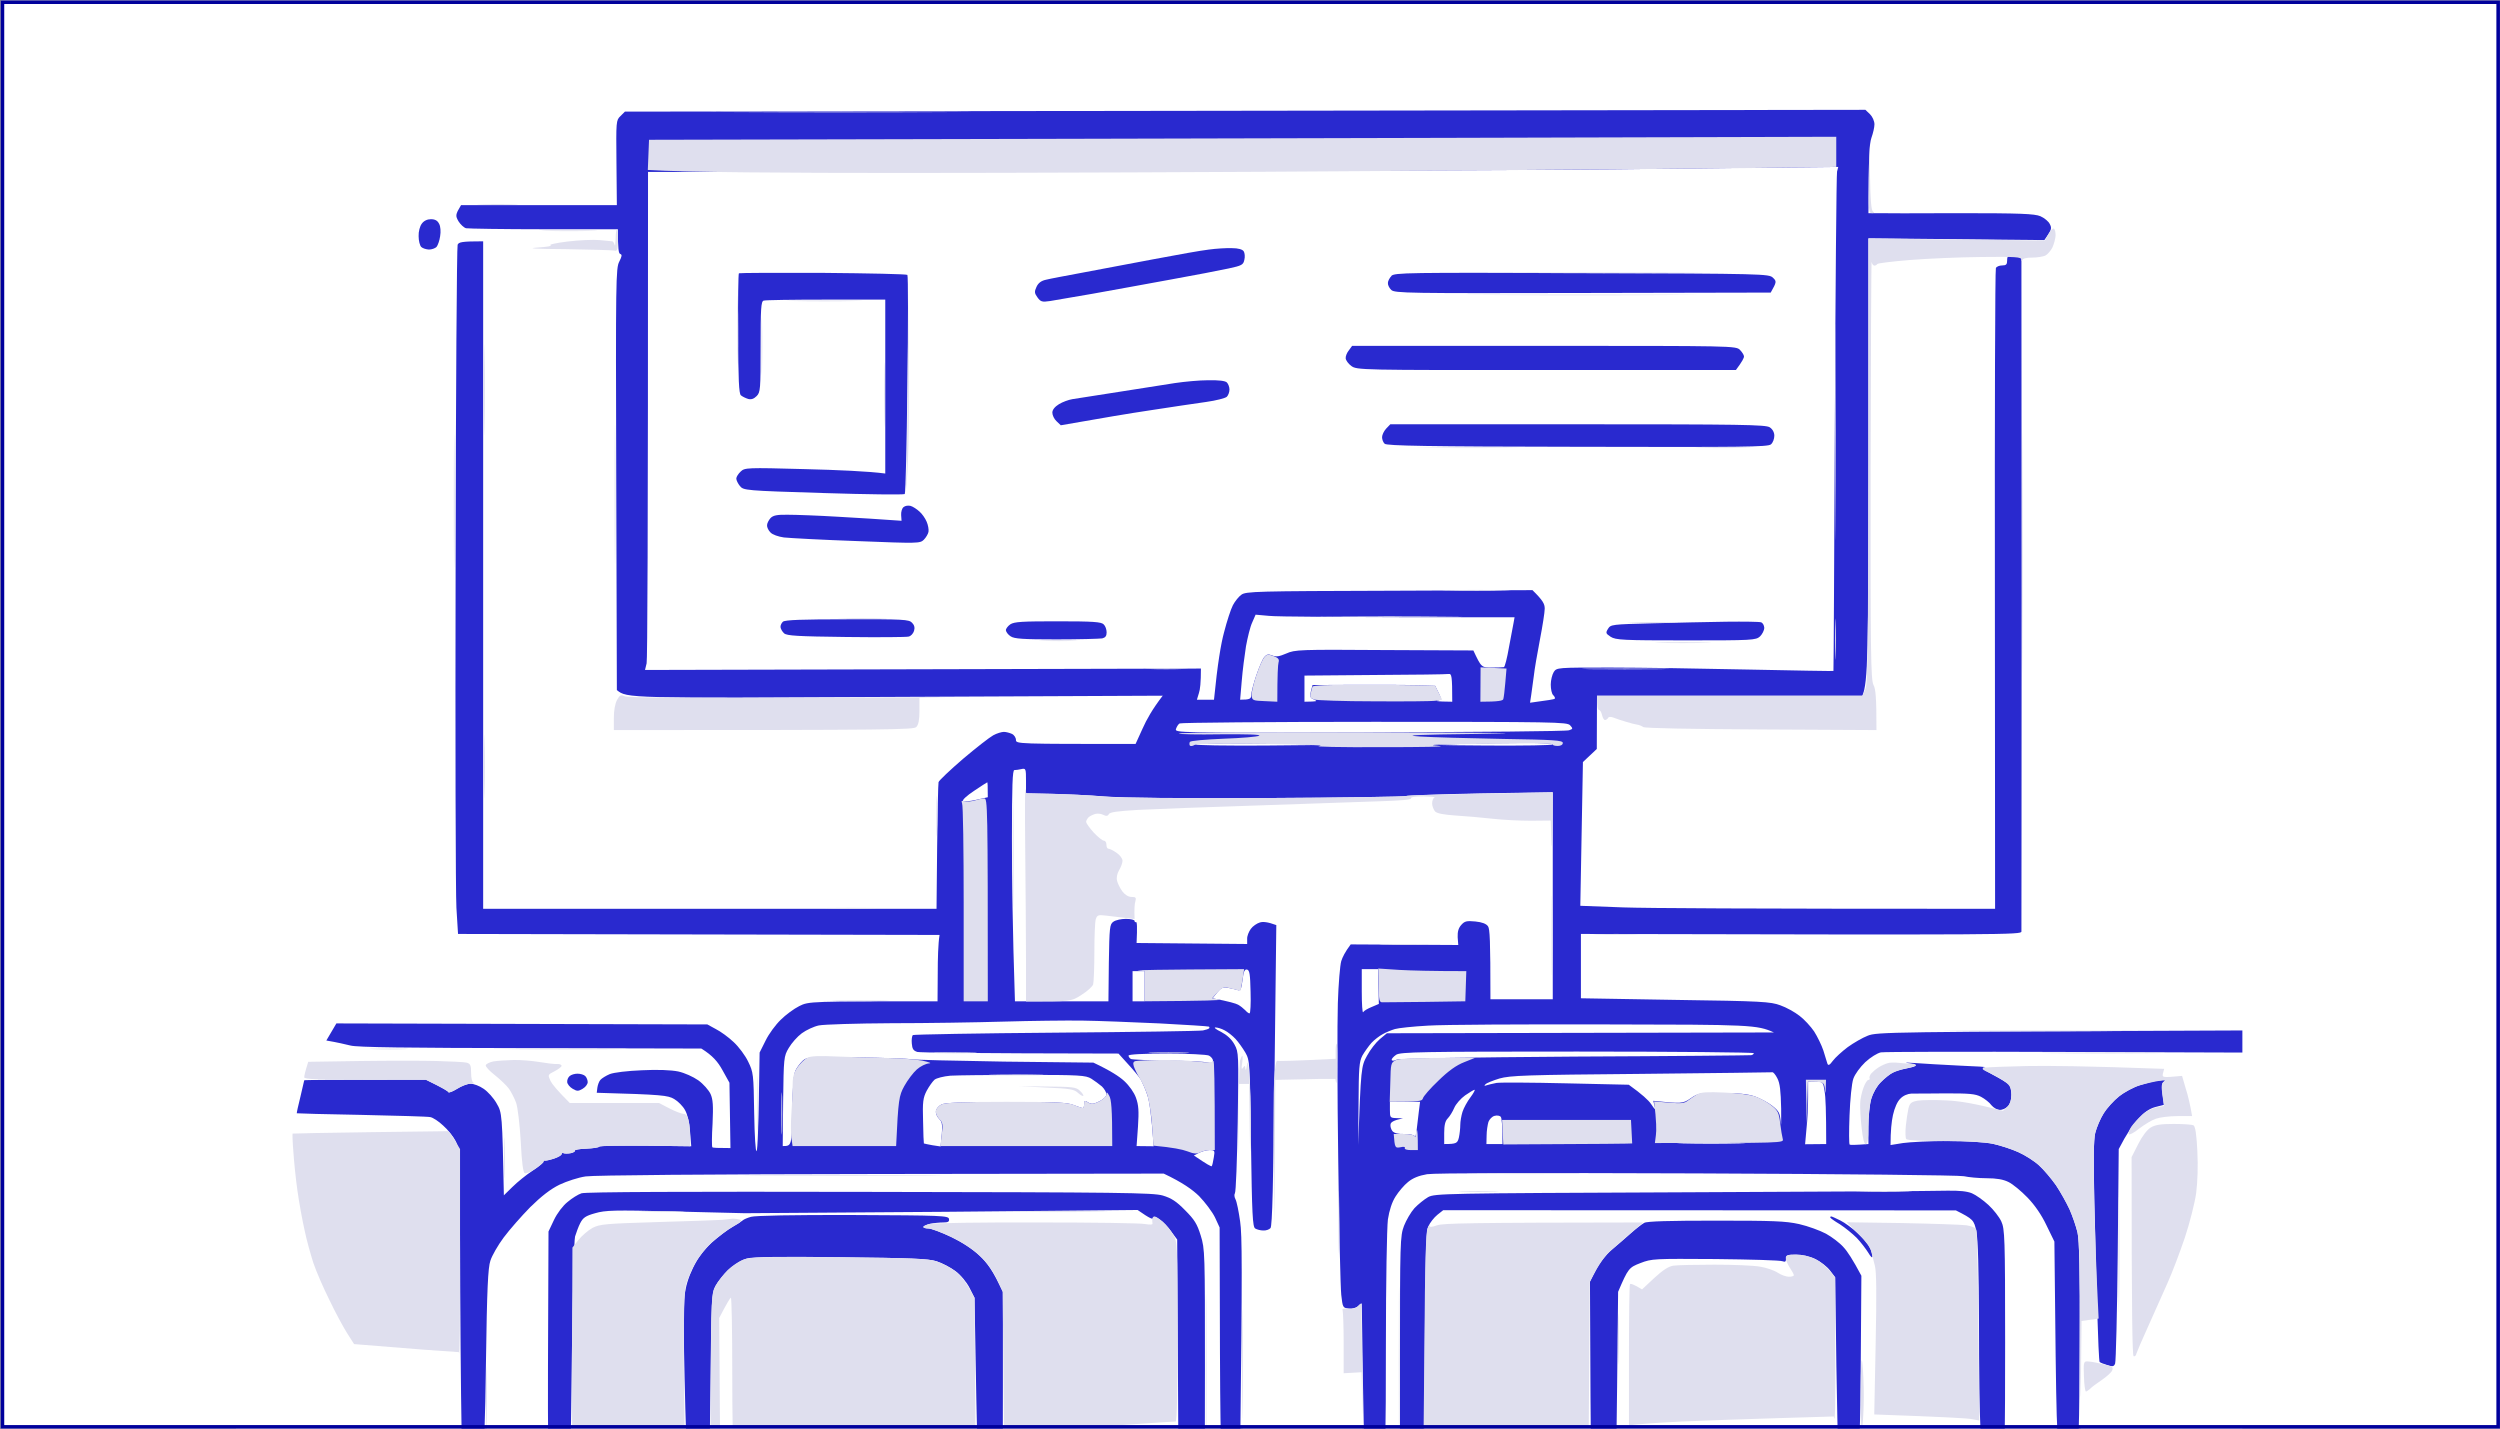 <svg width="3501" height="2001" viewBox="0 0 3501 2001" fill="none" xmlns="http://www.w3.org/2000/svg">
<rect x="0" y="0" width="3501" height="2001" fill="#808080" stroke="none"/>
<g clip-path="url(#clip0_101_104)">
<rect x="0.935" y="0.629" width="3500" height="2000" fill="white"/>
<g clip-path="url(#clip1_101_104)">
<path fill-rule="evenodd" clip-rule="evenodd" d="M257.099 -411.002H3140.23V1441.63H2640.47L2622.17 1448.11C2612.03 1451.77 2596.83 1459.65 2588.38 1465.85C2579.93 1472.04 2570.08 1481.05 2566.7 1485.56C2562.2 1491.75 2560.22 1492.6 2559.1 1489.5C2558.53 1487.25 2555.72 1479.08 2553.47 1471.2C2550.93 1463.6 2545.02 1451.49 2540.52 1444.45C2535.73 1437.41 2526.72 1427.56 2519.96 1422.49C2513.49 1417.42 2501.38 1410.66 2493.5 1407.85C2479.7 1402.78 2467.59 1401.93 2213.91 1397.99V1309.3H2830.52L2832.21 1300.29C2833.33 1295.23 2833.61 1235.82 2833.05 1168.53C2832.49 1101.23 2832.21 891.756 2833.33 360.461H2846C2853.04 360.461 2861.21 359.334 2864.3 357.645C2867.4 355.956 2871.91 350.888 2874.16 346.383C2876.41 341.878 2878.38 334.839 2878.38 330.897C2878.38 326.955 2875 319.353 2870.5 314.004C2866.28 308.373 2858.95 302.742 2854.45 301.052C2849.38 299.363 2802.36 298.518 2737.6 298.518C2677.91 298.8 2626.95 298.237 2624.14 297.392C2619.63 295.703 2619.35 291.198 2620.48 242.77C2621.04 213.77 2622.45 185.051 2623.57 178.857C2625.55 169.566 2624.7 166.469 2613.72 154.925H876.24L862.444 169.003L863.851 288.101L759.676 285.848C685.064 284.44 653.811 284.722 649.306 286.974C645.646 288.664 641.704 292.606 640.015 295.703C638.044 299.926 638.325 303.586 642.267 309.78C645.364 315.412 649.869 318.79 655.5 319.635C660.287 320.48 708.714 321.606 862.444 322.451L862.162 335.12C861.88 342.159 861.317 345.538 860.754 342.723C860.191 340.189 858.783 337.936 857.657 337.936C856.249 337.654 848.366 337.091 839.919 335.965C831.473 335.12 811.201 335.965 794.87 337.936C774.88 340.47 766.996 342.159 770.938 343.849C774.317 345.257 767.278 346.101 752.637 346.101C739.404 346.101 729.268 346.946 730.113 347.509C730.957 348.354 760.802 349.198 796.278 349.198C847.803 349.48 862.162 350.325 866.667 353.703C872.298 357.645 872.298 357.926 866.949 366.936C861.599 375.664 861.317 383.548 861.317 661.725C861.317 877.678 862.162 950.883 864.696 961.582C867.512 973.407 867.512 976.504 863.851 981.854C861.317 985.796 859.628 994.805 859.628 1022.12H1069.11C1251.55 1022.12 1279.43 1021.55 1283.09 1017.89C1286.18 1014.8 1287.59 1008.32 1287.59 978.475L1376.85 976.223C1426.12 975.096 1502.7 974.252 1628.27 974.252L1618.98 986.077C1613.92 992.834 1605.47 1008.04 1590.26 1041.83H1506.64C1424.71 1041.83 1422.74 1041.83 1422.74 1036.19C1422.74 1033.1 1420.21 1029.16 1417.11 1027.75C1414.01 1026.06 1408.94 1024.93 1405.85 1024.93C1402.75 1024.93 1395.99 1026.9 1391.21 1029.72C1386.14 1032.25 1367.27 1046.61 1349.53 1061.82C1331.8 1076.74 1315.47 1092.22 1313.5 1095.6C1310.68 1100.95 1310.12 1121.51 1311.52 1271.29L676.617 1272.7L677.743 887.533C678.306 675.803 678.025 465.481 675.209 337.936H659.161C647.054 337.936 642.549 339.062 641.423 342.159C640.578 344.412 638.607 413.956 636.918 496.17C634.947 597.53 634.665 752.667 636.354 974.252C637.762 1154.73 639.733 1303.95 640.859 1305.64C642.549 1308.46 712.938 1309.3 1315.75 1309.3L1314.62 1316.91C1313.78 1321.41 1313.21 1341.96 1312.93 1400.81H1134.14L1120.07 1408.41C1112.47 1412.63 1101.48 1420.24 1095.85 1425.3C1090.5 1430.37 1083.46 1438.26 1080.37 1443.04C1077.27 1447.55 1071.36 1459.37 1067.13 1468.94C1059.81 1486.4 1059.53 1488.09 1058.69 1614.79L1057 1558.48C1055.31 1505.27 1054.75 1501.32 1047.71 1486.68C1043.48 1478.24 1034.47 1465.85 1027.44 1459.09C1020.4 1452.61 1009.13 1444.45 990.552 1434.6L471.081 1433.19L457.004 1457.12L467.703 1459.09C473.334 1459.94 483.188 1462.47 489.382 1464.72C498.392 1467.54 548.791 1468.38 741.375 1468.66C978.445 1468.94 982.386 1469.23 991.959 1474.86C998.435 1478.52 1005.19 1486.68 1021.52 1516.25L1022.93 1607.75H1011.1C1004.35 1607.75 998.435 1607.47 997.59 1606.63C996.746 1606.06 996.746 1591.14 997.872 1573.4C998.998 1548.06 998.435 1539.62 995.056 1532.01C992.522 1526.66 984.92 1517.94 977.881 1512.87C970.561 1507.8 958.736 1502.45 949.726 1500.48C939.59 1498.23 921.289 1497.95 897.638 1499.07C870.89 1500.2 858.502 1501.89 851.181 1505.55C845.832 1508.36 839.638 1513.99 837.948 1518.22C835.977 1522.72 834.851 1527.51 835.696 1528.92C836.541 1530.61 854.279 1531.73 880.182 1531.73C903.551 1531.73 928.046 1533.14 934.24 1534.83C940.435 1536.8 948.881 1541.87 953.386 1546.09C957.609 1550.6 960.988 1555.66 960.988 1557.07C960.988 1558.48 959.017 1559.89 956.765 1559.89C954.512 1559.89 945.784 1556.51 922.978 1544.4H797.967L786.424 1533.14C780.229 1526.95 773.19 1517.94 770.938 1513.43C766.996 1505.27 767.278 1504.98 776.569 1499.92C781.919 1497.38 786.424 1493.72 786.424 1492.31C786.424 1490.91 783.608 1489.78 780.229 1489.78C776.569 1490.06 764.181 1488.65 752.637 1486.68C739.967 1484.43 722.229 1483.87 707.588 1484.99C694.355 1485.84 682.53 1488.09 680.84 1489.78C678.869 1491.75 680.559 1494.85 686.471 1499.92C691.258 1503.86 699.141 1510.9 704.491 1515.68C709.559 1520.75 716.598 1529.76 719.695 1535.96C723.074 1542.99 726.171 1557.07 727.579 1573.97C728.986 1588.61 729.831 1610 730.113 1620.99C730.113 1635.06 731.239 1641.82 733.773 1642.67C735.744 1643.23 730.394 1649.99 706.18 1673.92L707.025 1626.05C707.588 1595.08 706.743 1577.06 704.772 1575.37C703.083 1573.97 701.957 1568.62 701.957 1564.11C701.957 1559.61 698.578 1550.03 694.073 1542.99C689.85 1535.96 680.277 1526.38 672.957 1521.88C660.568 1513.99 659.724 1512.59 659.724 1501.32C659.724 1489.78 659.442 1489.5 649.306 1487.53C643.393 1486.4 624.811 1485.56 607.636 1485.56C590.742 1485.28 544.004 1485.56 431.664 1486.68L429.13 1497.1C427.722 1503.01 423.78 1519.06 420.683 1533.14C417.586 1547.22 415.333 1558.76 415.615 1559.04C415.896 1559.32 456.722 1560.45 506.276 1561.3C555.83 1562.42 599.189 1563.55 602.849 1564.39C606.228 1564.96 612.985 1568.62 617.49 1572.56C622.277 1576.5 625.374 1581 624.529 1582.41C623.685 1584.1 585.674 1585.23 519.79 1585.23C462.635 1585.23 414.489 1586.35 412.518 1587.48C409.702 1588.89 409.139 1594.8 410.547 1611.98C411.392 1624.36 413.644 1644.64 415.052 1657.02C416.741 1669.41 420.964 1694.75 424.625 1713.34C428.566 1731.92 434.761 1756.69 438.702 1768.24C442.644 1779.78 452.78 1803.43 461.227 1820.33C469.392 1837.22 480.654 1858.34 495.858 1882.27L520.917 1884.24C534.431 1885.37 567.373 1887.9 642.267 1893.53L643.956 1906.2C644.801 1913.24 645.646 1941.11 645.646 1968.14C645.646 1995.17 647.054 2021.92 648.461 2027.27C650.151 2032.62 652.966 2037.97 654.937 2039.1C656.626 2040.22 661.413 2041.35 665.355 2041.35C669.297 2041.35 674.646 2039.1 677.462 2036.28C681.967 2031.77 682.53 2022.76 682.248 1904.79C682.248 1798.36 682.811 1776.12 686.471 1765.42C688.724 1758.38 697.452 1744.02 705.617 1733.04C713.501 1722.35 727.86 1705.45 737.151 1695.6C746.443 1685.74 761.647 1672.51 770.938 1666.32C780.229 1660.4 794.87 1653.36 803.317 1650.83C816.832 1646.89 863.288 1646.32 1190.46 1644.92C1394.87 1644.35 1577.31 1643.51 1595.9 1643.51C1627.43 1643.23 1630.81 1643.79 1646.58 1651.39C1656.15 1655.9 1670.23 1666.32 1679.24 1675.04C1687.68 1683.77 1697.82 1697 1707.96 1718.97L1708.24 1876.07C1708.52 2012.35 1709.08 2033.46 1712.74 2035.72C1714.99 2037.12 1720.91 2038.53 1725.69 2038.53C1730.2 2038.53 1735.55 2036.84 1737.52 2034.87C1740.05 2032.34 1740.9 1996.02 1740.9 1883.68C1740.9 1774.71 1739.77 1729.1 1736.96 1710.52C1734.98 1696.44 1731.89 1682.36 1729.92 1678.7C1727.38 1673.64 1727.66 1671.95 1731.04 1668.85C1734.98 1666.03 1735.55 1654.77 1735.27 1517.65H1749.34L1749.63 1567.49C1749.91 1595.08 1750.75 1640.13 1751.88 1667.72C1753.29 1707.7 1754.41 1718.4 1757.79 1720.37C1760.04 1721.78 1765.11 1723.19 1769.05 1723.19C1772.99 1723.19 1778.34 1720.94 1781.16 1718.12C1785.66 1713.62 1786.23 1705.73 1785.95 1512.02L1807.91 1511.46C1819.73 1511.18 1838.6 1510.9 1869.85 1510.62L1871.54 1523.29C1872.38 1530.32 1873.23 1588.61 1873.23 1652.8C1873.23 1736.7 1874.35 1780.91 1877.45 1809.06C1879.7 1830.74 1881.67 1865.38 1881.67 1923.09L1906.45 1921.69L1907.58 1983.63C1908.42 2037.12 1908.99 2046.98 1913.49 2053.45C1916.87 2059.09 1920.25 2060.77 1925.88 2060.21C1930.95 2059.93 1934.89 2057.11 1937.14 2052.61C1939.96 2047.26 1940.8 2008.69 1940.8 1886.49C1940.8 1795.83 1942.21 1718.97 1943.62 1707.7C1945.59 1695.03 1949.25 1683.49 1954.32 1675.61C1958.54 1668.85 1966.7 1659.28 1983.6 1645.76L2356.94 1644.35C2647.22 1643.23 2733.94 1643.79 2746.05 1646.33C2754.5 1648.3 2770.83 1649.99 2782.09 1649.99C2796.45 1649.99 2805.46 1651.67 2813.06 1655.33C2818.69 1658.15 2830.52 1668 2839.25 1677.01C2849.66 1687.71 2859.24 1701.79 2876.97 1738.68L2878.38 1878.33C2879.79 2013.19 2880.07 2018.54 2885.42 2024.17C2888.52 2027.55 2893.87 2030.37 2897.53 2030.09C2900.91 2030.09 2906.26 2026.71 2909.35 2022.2C2914.98 2014.88 2915.27 2010.66 2914.98 1849.89L2925.68 1848.48C2931.31 1847.64 2936.38 1847.36 2936.38 1847.64C2936.66 1848.2 2937.51 1862 2940.32 1909.02L2917.52 1904.79L2918.36 1926.75C2918.93 1938.58 2920.05 1948.43 2921.18 1948.43C2922.3 1948.43 2924.84 1946.74 2926.81 1944.77C2928.78 1942.8 2936.38 1937.17 2943.98 1932.1C2954.4 1924.78 2957.78 1920.56 2960.31 1910.99C2962 1904.51 2964.54 1895.22 2965.95 1890.72C2967.35 1886.21 2968.48 1820.61 2968.48 1744.87C2968.48 1619.86 2969.04 1606.91 2973.55 1597.9C2976.08 1592.27 2979.74 1588.32 2981.15 1588.89C2982.84 1589.45 2989.6 1585.51 2996.64 1579.88C3003.67 1574.53 3013.81 1568.33 3019.16 1566.36C3024.51 1564.39 3038.31 1562.98 3069.84 1562.7L3068.15 1552.29C3067.02 1546.37 3063.93 1533.7 3055.76 1506.39L3041.68 1507.8C3028.17 1509.21 3027.61 1508.93 3030.7 1496.54L2966.51 1494.57C2931.31 1493.16 2861.21 1492.31 2810.81 1492.6C2750.56 1492.88 2711.98 1491.75 2698.19 1489.5C2686.64 1487.53 2668.9 1486.68 2658.77 1487.25C2647.79 1488.09 2637.09 1490.62 2632.02 1494C2627.52 1496.82 2622.17 1501.32 2620.2 1503.58C2618.51 1505.83 2617.66 1508.64 2618.22 1510.05C2618.79 1511.18 2618.22 1512.02 2616.54 1512.02C2615.13 1512.02 2611.75 1517.09 2609.5 1523.29C2607.24 1529.48 2604.99 1539.33 2604.99 1545.25C2604.71 1550.88 2605.55 1565.8 2608.93 1600.71L2600.77 1602.68C2596.26 1603.53 2591.76 1603.81 2590.63 1603.25C2589.22 1602.68 2589.22 1584.1 2590.07 1562.14C2590.91 1539.9 2593.17 1517.37 2594.86 1512.02C2596.54 1506.67 2602.46 1497.1 2607.81 1491.19C2613.44 1485.28 2622.17 1478.52 2627.23 1476.27C2634.55 1473.17 2677.35 1472.89 2867.96 1474.29C2995.23 1475.14 3108.69 1475.7 3140.23 1475.42V2472.13H276.808L275.4 2386.25L257.099 2384.85L257.099 -411.002ZM2752.53 360.742C2809.12 360.461 2810.81 360.742 2810.81 366.092C2810.81 370.315 2808.84 371.723 2803.77 371.723C2799.83 371.723 2795.89 373.412 2795.04 375.101C2793.92 377.072 2793.35 579.792 2793.92 1272.7H2563.88C2437.18 1272.7 2306.54 1271.86 2213.07 1268.48L2216.73 1067.17L2236.15 1048.86L2236.44 1021.27C2236.44 1004.94 2237.56 993.961 2239.25 993.961C2240.94 993.961 2242.63 997.058 2243.47 1001C2244.32 1004.94 2246.29 1008.04 2247.7 1008.04C2249.39 1008.04 2251.08 1006.63 2251.92 1005.22C2252.77 1003.53 2255.58 1003.25 2259.8 1004.94C2263.18 1006.35 2271.07 1008.88 2277.26 1010.85C2283.45 1012.54 2290.49 1014.23 2292.75 1014.51C2295 1015.08 2298.94 1016.49 2301.19 1017.89C2303.73 1019.58 2368.2 1020.99 2627.8 1022.12V994.524C2628.08 975.378 2626.67 964.679 2623.57 958.766C2619.91 951.446 2619.35 914.562 2619.63 656.094C2619.91 494.199 2620.48 364.121 2621.04 366.655C2621.6 369.47 2623.29 371.723 2624.42 371.723C2625.83 371.723 2627.8 370.878 2628.92 369.47C2630.05 368.344 2645.25 366.092 2662.43 364.402C2679.89 362.713 2720.15 361.024 2752.53 360.742ZM1432.59 1075.89C1434.56 1075.61 1435.69 1132.2 1436.82 1402.22H1419.92L1419.36 1240.6C1418.52 1080.96 1418.52 1078.71 1424.15 1077.58C1427.24 1076.74 1431.19 1076.17 1432.59 1075.89ZM1993.17 1115.31C2003.87 1115.31 2010.91 1115.87 2009.22 1116.72C2007.25 1117.28 2005.56 1120.94 2005.56 1124.88C2005.56 1128.83 2007.53 1133.89 2009.78 1136.15C2012.6 1138.96 2022.17 1140.93 2038.78 1141.78C2052.3 1142.62 2075.39 1144.59 2090.03 1146.28C2104.67 1147.97 2129.16 1149.38 2171.68 1148.82L2172.52 1180.35C2172.8 1197.81 2172.8 1254.4 2171.68 1399.4H2087.21V1350.69C2087.21 1316.06 2086.37 1300.86 2083.83 1297.2C2081.39 1293.63 2075.48 1291.38 2066.09 1290.44C2053.99 1289.31 2051.17 1289.88 2046.39 1295.23C2042.72 1299.45 2041.04 1304.8 2041.88 1321.97L1970.93 1320.85C1922.22 1320.28 1898.01 1320.85 1893.78 1323.1C1890.12 1324.79 1885.62 1329.57 1883.36 1333.8C1881.39 1338.3 1878.3 1347.88 1876.61 1355.76C1874.92 1363.36 1872.95 1395.18 1872.1 1426.15C1871.26 1457.12 1870.13 1482.74 1869.85 1482.74C1869.29 1483.02 1850.7 1483.59 1787.35 1485.28L1785.95 1295.23L1778.91 1292.41C1774.97 1291 1768.49 1290.44 1764.27 1291.57C1760.32 1292.97 1754.41 1296.91 1751.6 1300.86C1748.78 1304.8 1746.25 1310.99 1746.53 1321.97L1591.67 1320.57L1592.52 1305.36C1592.8 1296.91 1592.24 1290.72 1591.11 1291.28C1589.7 1291.85 1588.58 1289.03 1588.58 1284.53C1588.29 1280.3 1588.29 1276.36 1588.29 1275.52C1588.01 1274.67 1588.86 1269.89 1589.98 1264.82C1591.39 1256.65 1591.11 1255.81 1584.63 1255.81C1580.13 1255.81 1575.34 1252.99 1571.68 1247.92C1568.59 1243.7 1565.21 1237.22 1564.36 1233.28C1563.24 1229.06 1564.64 1223.15 1567.18 1218.36C1569.99 1214.14 1571.96 1208.22 1571.96 1205.13C1571.96 1202.03 1568.3 1196.96 1563.52 1193.87C1559.01 1190.77 1553.94 1188.23 1552.25 1188.23C1550.85 1188.23 1549.44 1185.7 1549.44 1182.6C1549.44 1179.51 1547.75 1176.97 1546.06 1176.97C1544.09 1177.25 1537.61 1172.19 1531.98 1165.71C1526.07 1159.52 1521.28 1152.76 1521.28 1150.79C1521 1149.1 1522.69 1146 1524.66 1144.31C1526.63 1142.62 1530.86 1140.65 1533.95 1139.81C1537.05 1138.96 1542.12 1139.53 1545.22 1140.93C1549.44 1143.19 1551.41 1142.9 1552.82 1140.09C1554.23 1137.27 1565.49 1135.58 1593.64 1134.18C1615.04 1133.05 1690.22 1130.23 1760.61 1127.7C1831 1125.45 1908.7 1122.91 1933.2 1122.07C1961.64 1121.22 1976.84 1119.53 1975.71 1117.85C1974.59 1116.16 1981.06 1115.03 1993.17 1115.31ZM1546.91 1281.15C1552.82 1281.15 1560.14 1281.99 1562.95 1282.84C1567.18 1284.53 1566.9 1285.37 1560.7 1289.88C1553.66 1294.94 1553.66 1294.94 1552.25 1402.22H1527.76C1507.77 1402.5 1503.55 1401.65 1506.08 1398.84C1508.05 1396.87 1513.96 1392.64 1519.59 1389.55C1524.94 1386.45 1530.29 1381.38 1531.14 1378.28C1531.7 1375.19 1532.55 1354.92 1532.55 1333.24C1532.55 1311.56 1533.39 1291 1534.24 1287.34C1535.64 1282.27 1537.9 1281.15 1546.91 1281.15ZM1702.89 1438.82C1705.98 1438.82 1712.74 1441.63 1718.09 1445.01C1723.44 1448.67 1731.32 1455.99 1735.83 1461.34C1742.3 1468.95 1744.28 1474.86 1745.12 1486.68C1745.68 1495.13 1745.68 1499.63 1744.84 1496.54C1743.43 1491.75 1742.87 1491.47 1740.62 1495.13C1738.64 1497.95 1738.36 1495.69 1739.49 1488.09C1740.62 1479.93 1740.33 1478.24 1738.36 1482.46C1735.83 1487.81 1735.55 1487.53 1735.55 1481.05C1735.27 1477.11 1732.45 1468.95 1728.79 1462.75C1724.57 1455.15 1718.37 1449.24 1709.93 1445.01C1701.76 1441.07 1699.23 1438.82 1702.89 1438.82ZM2726.34 1530.89C2754.5 1531.17 2766.89 1532.58 2774.21 1535.67C2779.56 1538.21 2785.75 1542.71 2787.72 1545.81C2789.41 1548.91 2790.26 1551.44 2789.13 1551.44C2787.72 1551.44 2780.68 1549.47 2772.8 1546.94C2765.2 1544.68 2744.92 1541.87 2727.75 1541.02C2710.86 1540.18 2691.99 1540.18 2686.36 1541.3C2677.35 1542.71 2675.1 1544.4 2672.85 1552C2671.44 1557.07 2669.75 1570.02 2668.06 1600.71L2647.51 1602.12V1590.01C2647.51 1583.54 2648.91 1570.59 2650.89 1561.58C2652.86 1552.29 2657.36 1542.15 2660.74 1538.49C2664.68 1534.55 2670.88 1531.73 2677.63 1531.17C2683.55 1530.61 2705.51 1530.61 2726.34 1530.89Z" fill="white"/>
<path fill-rule="evenodd" clip-rule="evenodd" d="M875.113 156.333L2612.31 153.799L2618.79 159.993C2622.17 163.372 2624.98 169.566 2624.98 174.071C2624.98 178.294 2623.01 186.741 2620.76 192.935C2617.94 201.1 2616.82 217.712 2616.54 298.518H2627.23C2632.87 298.8 2684.95 298.8 2742.67 298.518C2829.67 298.518 2849.1 299.363 2857.27 302.742C2862.61 304.994 2868.81 310.062 2870.5 313.723C2873.6 319.635 2873.31 321.888 2862.9 336.247L2616.54 333.713V644.269C2616.54 913.718 2615.97 955.951 2608.09 974.252H2236.43L2236.15 1048.86L2216.73 1067.17L2213.07 1268.48L2273.32 1270.73C2306.54 1271.86 2437.18 1272.7 2793.92 1272.7L2793.63 825.591C2793.35 579.793 2793.92 377.073 2795.04 375.383C2795.89 373.412 2799.83 371.723 2803.77 371.723C2809.4 371.723 2810.81 370.315 2810.81 364.684C2810.81 358.49 2811.93 357.645 2820.66 358.49C2826.01 358.771 2830.52 360.461 2830.8 361.869C2830.8 363.558 2830.8 575.006 2831.08 832.066C2831.08 1089.13 2830.8 1301.7 2830.8 1304.52C2830.52 1309.02 2814.19 1309.3 2213.91 1307.9L2213.91 1397.99L2346.24 1400.25C2467.59 1401.94 2479.7 1402.78 2493.21 1407.85C2501.38 1410.66 2513.49 1417.42 2519.96 1422.49C2526.72 1427.56 2535.73 1437.41 2540.52 1444.45C2545.02 1451.49 2550.93 1463.6 2553.47 1471.2C2555.72 1479.08 2558.53 1487.25 2559.1 1489.5C2560.22 1492.6 2562.2 1491.75 2566.7 1485.56C2570.08 1481.05 2579.65 1472.32 2587.53 1466.41C2595.7 1460.5 2608.37 1453.18 2615.69 1450.36C2628.64 1445.29 2641.88 1445.01 3140.23 1443.04V1474.01L2891.9 1473.17C2755.06 1472.61 2639.06 1472.89 2633.99 1473.73C2628.92 1474.86 2619.63 1480.49 2612.03 1487.53C2604.99 1494.29 2597.67 1504.14 2595.42 1510.62C2593.17 1516.81 2590.91 1539.62 2590.07 1562.14C2589.22 1584.1 2589.22 1602.68 2590.35 1602.97C2591.76 1603.53 2597.95 1603.53 2616.54 1602.12V1577.63C2616.54 1563.83 2618.22 1546.65 2620.48 1538.77C2623.01 1530.32 2628.36 1520.75 2633.99 1515.4C2639.06 1510.05 2646.38 1504.14 2650.32 1502.17C2654.26 1500.2 2662.43 1497.66 2668.62 1496.54C2674.82 1495.41 2681.29 1493.72 2682.7 1492.6C2684.11 1491.75 2679.88 1490.06 2672.85 1488.94C2665.81 1487.81 2669.75 1487.81 2681.29 1488.65C2692.84 1489.5 2721.27 1491.19 2744.64 1492.31C2767.73 1493.16 2783.78 1494.29 2779.84 1494.57C2773.92 1495.13 2775.9 1497.1 2791.1 1505.27C2801.24 1510.62 2811.09 1516.53 2813.06 1518.5C2815.03 1520.47 2816.72 1526.95 2816.72 1533.14C2816.72 1540.18 2814.75 1546.37 2811.65 1549.47C2808.84 1552.29 2803.77 1554.54 2800.11 1554.26C2796.73 1554.26 2791.66 1551.16 2788.85 1547.78C2786.31 1544.12 2779.56 1538.77 2774.21 1535.96C2766.04 1531.73 2757.59 1531.17 2724.93 1531.17C2703.25 1531.45 2681.57 1531.45 2676.79 1531.45C2671.44 1531.73 2665.24 1534.27 2661.3 1538.49C2657.08 1542.43 2653.14 1551.44 2650.89 1561.58C2648.91 1570.59 2647.51 1583.82 2647.51 1603.53L2664.96 1600.71C2674.82 1599.31 2702.97 1597.9 2727.75 1597.9C2755.06 1597.9 2779.84 1599.59 2791.1 1601.84C2801.24 1604.09 2817 1609.16 2826.29 1613.38C2835.59 1617.33 2848.82 1625.77 2855.58 1631.97C2862.33 1637.88 2872.75 1650.55 2879.23 1659.84C2885.42 1669.13 2894.15 1684.34 2898.37 1693.63C2902.31 1702.92 2907.38 1717.56 2909.35 1726.01C2911.89 1737.27 2912.73 1778.94 2912.17 1880.86C2911.89 2007 2911.32 2020.79 2907.1 2025.3C2904.57 2028.11 2899.78 2030.37 2896.68 2030.37C2893.59 2030.37 2888.52 2027.55 2885.42 2024.17C2880.07 2018.54 2879.79 2013.19 2876.97 1738.68L2865.99 1716.15C2859.24 1701.79 2849.66 1687.71 2839.25 1677.01C2830.52 1668 2818.69 1658.15 2812.78 1655.33C2805.46 1651.67 2796.17 1649.99 2781.81 1649.99C2770.83 1649.99 2756.47 1648.58 2750.27 1647.17C2743.8 1645.76 2583.03 1644.07 2377.21 1643.23C2148.87 1642.38 2009.22 1642.67 1998.52 1644.35C1986.98 1646.33 1978.53 1649.7 1971.77 1655.33C1966.42 1659.56 1958.54 1668.85 1954.32 1675.61C1949.25 1683.49 1945.59 1695.03 1943.62 1707.7C1942.21 1718.97 1940.8 1795.83 1940.8 1886.49C1940.8 2008.69 1939.96 2047.26 1937.14 2052.61C1934.89 2057.11 1930.95 2059.93 1925.88 2060.49C1920.53 2060.78 1917.15 2059.09 1914.34 2054.86C1911.24 2049.79 1910.11 2024.74 1908.7 1937.17C1907.86 1876.07 1907.01 1825.68 1907.01 1825.39C1907.01 1824.83 1904.76 1826.52 1901.95 1829.05C1899.13 1831.59 1893.78 1833 1888.71 1832.43C1880.55 1831.59 1880.27 1831.03 1878.3 1813.29C1877.17 1803.15 1875.2 1718.4 1874.07 1624.65C1872.67 1530.89 1872.66 1432.06 1873.51 1405.03C1874.35 1378 1876.61 1351.25 1878.3 1345.91C1879.99 1340.56 1883.65 1332.95 1891.53 1322.54L2042.16 1323.38L2041.32 1312.4C2041.04 1304.52 2042.44 1299.73 2046.39 1295.23C2051.17 1289.88 2053.99 1289.31 2066.09 1290.44C2075.48 1291.38 2081.39 1293.63 2083.83 1297.2C2086.37 1300.86 2087.21 1316.06 2087.21 1399.4L2174.49 1399.4V1109.4L2072.29 1111.09C2016.26 1112.21 1969.8 1113.9 1968.96 1114.75C1968.11 1115.59 1881.39 1117 1776.09 1117.56C1651.64 1118.13 1571.4 1117.28 1546.62 1115.31C1525.79 1113.62 1492.56 1111.93 1436.82 1110.81V1093.35C1436.82 1076.46 1436.54 1075.61 1430.34 1077.02C1426.96 1077.86 1422.46 1078.43 1420.49 1078.43C1417.95 1078.43 1417.11 1099.54 1417.11 1175C1417.11 1227.93 1417.95 1300.86 1421.33 1402.22L1552.25 1402.22L1552.82 1348.44C1553.66 1298.32 1553.94 1294.38 1559.29 1290.72C1562.39 1288.47 1570.27 1286.78 1576.75 1286.78C1583.51 1286.78 1588.86 1288.19 1588.86 1289.59C1588.86 1291 1589.7 1291.85 1590.83 1291.28C1592.24 1290.72 1592.8 1296.91 1591.67 1320.57L1746.53 1321.97L1746.53 1314.93C1746.25 1310.99 1748.78 1304.8 1751.6 1300.86C1754.41 1296.91 1760.32 1292.97 1764.27 1291.85C1768.49 1290.44 1775.25 1291 1787.35 1295.51L1784.82 1505.83C1783.13 1656.74 1781.72 1717.28 1779.19 1719.81C1777.5 1721.78 1772.99 1723.47 1769.05 1723.19C1765.11 1723.19 1760.04 1721.78 1757.79 1720.37C1754.13 1718.12 1753.29 1700.67 1751.88 1601.56C1750.47 1487.25 1750.19 1484.99 1743.99 1474.01C1740.33 1467.82 1734.14 1459.09 1730.2 1454.87C1725.97 1450.36 1719.22 1445.01 1714.71 1442.76C1710.49 1440.51 1704.86 1438.82 1702.04 1438.82C1699.51 1438.82 1702.89 1441.63 1709.93 1445.01C1718.37 1449.52 1724.57 1455.15 1728.79 1462.75C1734.7 1473.73 1734.7 1475.42 1733.3 1571.15C1732.45 1624.65 1730.76 1669.69 1729.35 1671.1C1728.23 1672.79 1728.51 1676.45 1730.2 1679.55C1731.89 1682.65 1734.7 1696.44 1736.67 1710.52C1739.49 1729.67 1739.77 1773.03 1736.67 2037.12L1726.82 2037.97C1721.47 2038.25 1714.99 2037.41 1712.74 2035.72C1709.08 2033.46 1708.52 2012.35 1707.96 1718.97L1701.48 1704.89C1697.82 1697.29 1687.68 1683.77 1679.24 1675.04C1669.95 1666.03 1656.43 1656.18 1629.68 1643.51L1234.1 1644.07C991.114 1644.35 831.472 1645.76 820.21 1647.45C810.074 1648.86 793.744 1654.21 783.608 1659C770.938 1665.19 758.268 1675.04 742.501 1690.53C730.112 1703.2 713.501 1722.06 705.335 1733.04C697.17 1744.03 689.005 1758.38 686.753 1765.42C683.374 1775.28 681.966 1805.4 680.559 1906.2C679.432 1994.33 677.743 2035.44 675.491 2037.97C673.801 2039.94 669.015 2041.63 664.51 2041.35C660.287 2041.35 654.937 2039.38 652.685 2037.12C650.432 2034.87 647.898 2027.55 647.053 2021.08C646.209 2014.32 645.083 1918.87 644.519 1809.06C643.956 1613.1 643.675 1608.88 638.044 1597.9C634.947 1591.7 627.063 1581.85 620.587 1576.22C614.393 1570.31 606.228 1564.96 602.568 1564.39C599.189 1563.55 555.83 1562.42 506.276 1561.3C456.722 1560.45 415.896 1559.32 415.615 1559.04C415.333 1558.76 417.586 1548.34 420.683 1535.96C423.498 1523.57 426.032 1513.15 426.032 1512.87C426.032 1512.3 464.324 1512.02 596.373 1512.02L611.859 1519.63C620.306 1523.85 627.626 1528.07 627.908 1529.48C628.471 1530.61 633.82 1528.64 640.015 1524.69C646.209 1520.75 654.655 1517.65 658.879 1517.65C663.384 1517.65 671.549 1520.75 677.18 1524.69C683.093 1528.64 691.258 1537.64 695.481 1545.25C703.083 1558.2 703.365 1559.32 705.617 1673.92L717.724 1662.09C724.481 1655.34 737.151 1645.2 745.598 1639.57C754.326 1633.66 761.365 1628.02 761.083 1626.9C761.083 1625.49 761.928 1624.93 763.054 1625.21C764.462 1625.49 770.093 1624.36 775.724 1622.39C781.637 1620.42 786.423 1617.61 786.423 1616.2C786.423 1614.79 787.55 1613.95 789.239 1614.79C790.647 1615.64 795.152 1615.64 799.093 1614.79C803.035 1613.95 805.569 1612.54 805.006 1611.41C804.443 1610 811.763 1608.88 821.055 1608.6C830.628 1608.03 838.793 1606.91 839.074 1605.78C839.637 1604.37 868.638 1603.81 968.027 1605.22L966.338 1584.66C965.493 1571.99 962.677 1560.45 959.299 1554.54C956.483 1549.19 949.444 1542.15 944.095 1539.05C935.366 1533.98 928.046 1532.86 835.696 1530.32L836.54 1523.29C837.104 1519.34 838.793 1514.56 840.764 1512.3C842.735 1510.05 848.647 1506.39 853.997 1504.14C859.909 1501.89 878.211 1499.63 899.046 1498.79C921.007 1497.66 940.153 1498.51 949.726 1500.48C958.736 1502.45 970.561 1507.8 977.881 1512.87C984.92 1517.94 992.522 1526.66 995.056 1532.01C998.435 1539.62 998.998 1548.06 997.872 1573.4C996.746 1591.14 996.746 1606.06 997.59 1606.63C998.435 1607.47 1004.35 1607.75 1022.93 1607.75L1021.52 1516.25L1011.67 1498.51C1005.47 1487.25 998.153 1478.24 982.105 1468.38L742.782 1467.82C569.344 1467.54 500.081 1466.69 490.79 1464.16C483.751 1462.47 473.334 1459.94 457.004 1457.12L471.081 1433.19L990.552 1434.6L1002.38 1441.07C1009.13 1444.45 1020.4 1452.62 1027.44 1459.37C1034.47 1465.85 1043.77 1478.24 1047.71 1486.68C1055.03 1501.61 1055.31 1504.14 1056.15 1558.48C1056.72 1591.42 1058.12 1613.67 1059.53 1611.98C1060.94 1610.57 1062.35 1578.75 1063.76 1474.01L1072.2 1457.12C1076.71 1447.83 1086.28 1434.88 1093.32 1428.12C1100.36 1421.08 1111.9 1412.63 1119.22 1408.97C1132.74 1402.22 1133.58 1402.22 1312.93 1402.22L1313.21 1363.64C1313.21 1342.25 1313.78 1321.41 1315.75 1309.3L641.422 1307.9L639.17 1271.29C638.044 1251.3 637.481 1035.07 638.044 791.241C638.325 547.414 639.733 345.538 640.859 342.723C642.549 339.063 646.209 337.936 676.617 337.936L676.617 1272.7L1311.52 1272.7L1312.37 1185.98C1312.93 1138.4 1313.78 1097.57 1314.34 1095.32C1314.9 1093.07 1330.39 1078.43 1348.69 1062.66C1366.99 1047.17 1386.14 1032.25 1390.92 1029.72C1395.99 1026.9 1402.75 1024.93 1405.85 1024.93C1408.94 1024.93 1414.01 1026.34 1417.11 1027.75C1420.21 1029.16 1422.74 1033.1 1422.74 1036.19C1422.74 1041.83 1424.71 1041.83 1590.26 1041.83L1600.12 1020.15C1605.47 1008.04 1613.92 992.834 1628.27 974.252L1252.96 975.941C878.211 977.912 877.929 977.912 863.851 966.368L863.007 671.017C862.162 391.15 862.443 375.383 867.23 366.373C870.89 359.053 871.453 356.519 868.638 355.674C866.385 355.111 865.259 349.199 865.259 321.043H761.647C704.772 321.043 655.782 320.198 652.685 319.635C649.587 318.791 644.801 314.286 641.985 309.781C637.762 302.179 637.481 300.771 645.646 287.256H863.851L863.288 227.848C862.725 169.848 862.725 168.44 868.919 162.527L875.113 156.333ZM3030.42 1512.3C3034.08 1512.02 3034.08 1512.3 3030.42 1514.56C3027.04 1516.81 3026.48 1520.47 3030.42 1547.22L3018.31 1550.31C3009.87 1552.57 3002.83 1557.64 2993.82 1567.49C2986.78 1575.09 2978.05 1587.76 2967.07 1609.16L2965.66 1756.98C2964.82 1838.06 2963.13 1907.05 2962 1909.58C2960.31 1913.8 2958.63 1914.08 2950.74 1911.55C2945.96 1910.14 2941.17 1908.17 2940.32 1907.33C2939.48 1906.2 2938.07 1874.39 2936.95 1836.09C2935.82 1798.08 2934.13 1729.38 2933 1683.77C2931.6 1624.08 2931.88 1596.77 2934.13 1586.64C2936.1 1578.75 2941.45 1566.36 2945.96 1559.04C2950.46 1551.72 2960.31 1541.02 2967.63 1535.11C2975.24 1529.2 2988.19 1522.16 2996.64 1519.63C3005.08 1517.09 3015.22 1514.28 3019.16 1513.71C3023.1 1513.15 3028.17 1512.59 3030.42 1512.3Z" fill="#2929CF"/>
<path fill-rule="evenodd" clip-rule="evenodd" d="M1177.79 156.333C1341.09 156.333 1407.54 156.614 1325.6 156.896C1243.67 157.459 1109.93 157.459 1028.56 156.896C947.192 156.614 1014.48 156.333 1177.79 156.333ZM2617.66 201.382L2618.79 247.838C2619.35 280.217 2620.48 294.858 2623.01 296.266C2625.26 297.767 2624.79 298.518 2621.6 298.518C2616.82 298.518 2616.54 294.576 2617.1 249.809L2617.66 201.382ZM696.326 285.848C721.948 285.848 732.647 286.13 720.258 286.693C707.87 287.256 687.035 287.256 673.802 286.693C660.569 286.13 670.705 285.848 696.326 285.848ZM2876.13 320.198C2877.82 321.043 2878.66 325.266 2878.66 329.771C2878.38 334.276 2876.41 341.878 2874.16 346.664C2871.91 351.169 2867.4 356.237 2864.3 357.926C2861.21 359.334 2853.04 360.742 2846 360.742C2838.4 360.742 2832.77 361.868 2832.21 364.121C2831.27 366.373 2830.8 366.185 2830.8 363.558C2830.52 359.897 2822.63 359.334 2774.77 359.897C2744.36 360.179 2699.03 362.15 2674.54 364.121C2650.04 366.092 2629.49 368.626 2628.92 369.752C2628.36 370.878 2626.39 372.004 2624.98 372.004C2623.29 372.004 2621.6 369.752 2621.04 366.936C2620.48 364.121 2619.91 494.481 2619.63 656.375C2619.35 914.844 2619.91 951.446 2623.57 959.048C2626.67 964.679 2627.8 975.66 2627.8 1022.4L2466.47 1021.55C2368.2 1020.99 2303.73 1019.86 2301.19 1018.17C2298.94 1016.49 2295 1015.08 2292.75 1014.8C2290.49 1014.51 2283.45 1012.82 2277.26 1010.85C2271.07 1009.16 2263.18 1006.35 2259.52 1004.94C2255.58 1003.53 2252.77 1003.53 2251.92 1005.5C2251.08 1006.91 2249.11 1008.32 2247.7 1008.32C2246.01 1008.32 2244.32 1004.94 2243.47 1001.28C2242.63 997.339 2240.66 994.242 2239.25 994.242C2237.56 994.242 2236.44 989.737 2236.44 974.533H2608.09L2612.31 964.679C2615.97 955.951 2616.54 913.999 2616.54 333.994L2863.74 336.81L2868.53 327.8C2871.34 322.732 2874.72 319.353 2876.13 320.198ZM863.852 321.324C864.697 321.324 865.26 328.082 865.26 336.81C865.26 350.043 864.415 352.014 860.192 350.888C857.658 350.324 826.968 349.48 792.055 348.917C749.54 348.635 736.589 347.79 752.637 346.664C765.87 345.82 774.036 344.412 770.938 343.567C767.841 342.722 778.54 340.188 794.871 338.218C811.201 336.247 831.473 335.402 839.92 336.247C848.366 337.091 856.25 337.936 857.376 337.936C858.502 337.936 859.91 340.188 860.755 343.004C861.318 345.82 861.881 341.878 862.162 334.557C862.162 327.237 863.007 321.324 863.852 321.324ZM797.686 322.45C832.599 322.45 846.395 322.732 828.657 323.295C810.919 323.858 782.201 323.858 765.307 323.295C748.132 322.732 762.773 322.45 797.686 322.45ZM678.588 494.481C679.151 522.073 679.151 568.53 678.588 597.249C678.307 625.686 677.744 602.88 677.744 546.569C677.744 489.976 678.307 466.607 678.588 494.481ZM2832.49 638.074C2833.05 712.124 2833.05 834.6 2832.49 909.776C2832.21 984.669 2831.93 923.853 2831.93 774.629C2831.93 625.123 2832.21 563.744 2832.49 638.074ZM861.599 614.142C862.162 658.065 862.162 729.017 861.599 771.813C861.318 814.328 860.755 778.289 860.755 691.57C860.755 604.569 861.318 569.938 861.599 614.142ZM636.355 626.812C636.918 668.482 636.918 736.337 636.355 777.444C636.073 818.27 635.51 784.202 635.51 701.424C635.51 618.365 636.073 584.86 636.355 626.812ZM874.833 975.096C878.774 977.067 959.299 977.63 1142.59 977.067C1286.47 976.223 1377.97 976.223 1287.59 977.349V995.65C1287.59 1008.6 1286.19 1015.08 1283.09 1018.17C1279.15 1021.83 1251.55 1022.4 859.628 1022.4V1005.5C859.628 995.087 861.318 985.232 864.133 980.164C868.075 973.125 869.483 972.562 874.833 975.096ZM678.588 1037.88C679.151 1057.87 679.151 1090.25 678.588 1109.4C678.307 1128.83 677.744 1112.5 677.744 1073.08C677.744 1033.38 678.307 1017.61 678.588 1037.88ZM1419.08 1136.43C1419.64 1168.81 1419.64 1222.58 1419.08 1256.09C1418.8 1289.31 1418.23 1262.56 1418.23 1196.96C1418.23 1131.08 1418.8 1103.77 1419.08 1136.43ZM1437.1 1111.09L1472.86 1111.65C1492.57 1111.93 1525.79 1113.62 1546.62 1115.59C1571.12 1117.56 1651.64 1118.13 1776.09 1117.56C1881.39 1117 1968.11 1115.87 1968.96 1114.75C1969.8 1113.9 2016.26 1112.21 2174.49 1109.68L2173.93 1159.52C2173.37 1192.46 2173.09 1199.21 2171.68 1149.1L2144.09 1149.38C2129.16 1149.38 2104.67 1148.25 2090.03 1146.56C2075.39 1144.87 2052.02 1142.9 2038.5 1142.06C2022.17 1140.93 2012.6 1139.24 2009.78 1136.43C2007.53 1133.89 2005.56 1128.83 2005.56 1125.17C2005.56 1121.22 2006.97 1117.56 2008.94 1116.72C2010.91 1116.16 2003.87 1115.59 1993.45 1115.31C1981.63 1115.31 1975.15 1116.16 1976 1118.13C1976.84 1119.82 1961.07 1121.22 1932.92 1122.07C1908.7 1122.91 1831 1125.45 1760.61 1127.98C1690.22 1130.23 1615.04 1133.05 1593.64 1134.18C1565.49 1135.86 1554.23 1137.27 1552.82 1140.09C1551.41 1142.9 1549.16 1143.19 1545.22 1141.21C1542.12 1139.52 1537.05 1138.96 1533.95 1139.81C1530.86 1140.65 1526.63 1142.62 1524.66 1144.31C1522.69 1146.28 1521 1149.1 1521 1151.07C1521.28 1153.04 1526.07 1159.8 1531.7 1165.99C1537.61 1172.19 1543.81 1177.25 1545.78 1177.25C1547.75 1177.25 1549.44 1179.51 1549.44 1182.88C1549.44 1185.98 1550.57 1188.52 1552.26 1188.52C1553.66 1188.52 1558.73 1190.77 1563.52 1194.15C1568.02 1197.24 1571.96 1202.03 1571.96 1205.41C1571.96 1208.51 1569.71 1214.42 1567.18 1218.64C1564.36 1223.43 1563.24 1229.06 1564.36 1233.56C1565.21 1237.22 1568.59 1243.98 1571.68 1248.21C1575.34 1252.99 1580.13 1256.09 1584.63 1256.09C1590.55 1256.09 1591.39 1256.93 1589.98 1262.28C1588.86 1265.66 1588.29 1272.7 1588.86 1287.06L1575.34 1285.37C1568.02 1284.53 1556.48 1283.12 1549.44 1282.27C1537.9 1280.87 1536.49 1281.43 1534.52 1287.34C1533.39 1291 1532.55 1311.56 1532.55 1333.52C1532.55 1355.2 1531.7 1375.19 1530.86 1378.57C1529.73 1381.66 1522.69 1388.14 1514.53 1393.21C1500.45 1402.5 1499.6 1402.5 1436.82 1402.5V1346.75C1436.82 1316.06 1436.25 1244.26 1435.69 1187.11C1435.13 1129.67 1435.13 1089.13 1437.1 1111.09ZM1312.09 1119.53C1312.65 1131.64 1312.65 1152.76 1312.09 1165.99C1311.53 1178.94 1311.24 1168.81 1311.24 1143.47C1311.24 1117.85 1311.53 1107.15 1312.09 1119.53ZM2173.65 1264.54C2174.21 1288.47 2174.21 1329.01 2173.65 1354.63C2173.37 1379.97 2172.8 1360.55 2172.8 1310.99C2172.8 1261.16 2173.37 1240.32 2173.65 1264.54ZM1191.86 1271.29C1223.68 1271.29 1236.35 1271.57 1220.02 1272.14C1203.69 1272.7 1177.79 1272.7 1162.3 1272.14C1146.82 1271.57 1160.05 1271.29 1191.86 1271.29ZM2263.18 1307.9C2291.06 1307.9 2301.76 1308.18 2287.12 1308.74C2272.47 1309.3 2249.67 1309.3 2236.44 1308.74C2223.2 1308.18 2235.31 1307.9 2263.18 1307.9ZM1968.96 1321.97C2002.18 1321.97 2015.41 1322.25 1998.52 1322.82C1981.35 1323.38 1954.32 1323.38 1937.99 1322.82C1921.66 1322.25 1935.73 1321.97 1968.96 1321.97ZM1205.94 1400.81C1242.26 1400.81 1256.9 1401.09 1238.32 1401.65C1219.74 1402.22 1189.89 1402.22 1172.16 1401.65C1154.42 1401.09 1169.62 1400.81 1205.94 1400.81ZM2858.67 1443.04C2980.31 1443.04 3029.58 1443.32 2968.48 1443.89C2907.38 1444.45 2807.71 1444.45 2747.46 1443.89C2686.92 1443.32 2737.04 1443.04 2858.67 1443.04ZM1871.82 1461.62C1872.67 1461.62 1872.95 1476.27 1872.67 1494.57C1872.38 1512.87 1871.82 1523.85 1870.13 1510.9H1849.86C1838.6 1511.18 1819.73 1511.46 1785.95 1512.3L1784.54 1716.43L1783.69 1629.15C1783.13 1581 1783.41 1528.63 1784.26 1512.87C1785.38 1495.13 1787.07 1484.43 1788.76 1485.56C1790.17 1486.12 1809.32 1485.84 1870.41 1482.74V1472.04C1870.41 1466.13 1870.98 1461.62 1871.82 1461.62ZM544.286 1468.38C568.218 1468.38 578.354 1468.66 566.811 1469.23C555.267 1469.79 535.558 1469.79 523.169 1469.23C510.781 1468.66 520.354 1468.38 544.286 1468.38ZM787.832 1468.38C869.764 1468.38 904.114 1468.66 863.852 1469.23C823.589 1469.79 756.298 1469.79 714.627 1469.23C672.676 1468.66 705.618 1468.38 787.832 1468.38ZM2945.96 1474.01C3025.64 1474.01 3058.02 1474.29 3017.75 1474.86C2977.49 1475.42 2912.17 1475.42 2872.75 1474.86C2833.33 1474.29 2866.28 1474.01 2945.96 1474.01ZM1739.77 1478.52C1740.33 1478.52 1740.33 1483.02 1739.49 1488.94C1738.36 1496.54 1738.65 1498.23 1740.62 1495.41C1743.15 1491.75 1743.71 1492.03 1743.99 1496.82C1744.28 1499.92 1745.4 1497.38 1746.25 1491.19C1747.65 1483.02 1748.78 1490.34 1750.19 1517.94C1751.6 1538.77 1752.16 1572.84 1751.6 1593.96C1750.75 1626.05 1750.47 1623.24 1749.34 1517.94H1735.27L1734.42 1591.7C1733.86 1632.53 1733.58 1626.33 1734.14 1578.47C1734.42 1530.32 1735.55 1488.09 1736.67 1484.71C1737.8 1481.33 1739.21 1478.52 1739.77 1478.52ZM611.859 1485.84C631.287 1486.4 649.87 1487.25 653.248 1488.09C658.598 1489.5 659.724 1491.47 659.724 1502.45C659.724 1510.05 661.132 1515.4 663.103 1516.25C665.074 1516.81 663.102 1517.37 658.879 1517.65C654.655 1517.65 646.209 1521.03 640.015 1524.97C633.821 1528.63 628.471 1530.89 627.908 1529.48C627.626 1528.35 620.306 1523.85 596.373 1512.02L511.063 1512.02C444.897 1512.02 426.033 1511.46 426.033 1508.64C426.033 1506.67 427.159 1501.04 431.664 1486.96L504.024 1485.84C544.005 1485.28 592.432 1485.28 611.859 1485.84ZM718.851 1484.43C728.987 1484.15 745.317 1485.56 755.453 1487.25C765.589 1488.94 776.57 1490.34 779.948 1490.06C783.608 1489.78 786.424 1490.91 786.424 1492.6C786.424 1494 781.919 1497.38 776.57 1500.2C766.997 1504.98 766.997 1505.27 770.938 1513.71C773.191 1518.22 780.23 1526.95 797.968 1544.68H922.979L937.619 1552.29C945.785 1556.51 954.794 1559.89 957.328 1559.89C960.707 1559.89 963.053 1562.98 964.367 1569.18C965.775 1574.25 966.62 1584.38 966.62 1605.22L903.27 1604.37C868.357 1604.09 839.637 1604.66 839.074 1605.78C838.793 1606.91 830.628 1608.32 821.055 1608.6C811.482 1608.88 804.443 1610.29 805.006 1611.41C805.569 1612.54 803.036 1614.23 799.094 1615.07C795.152 1615.64 790.647 1615.64 789.24 1615.07C787.55 1614.23 786.424 1614.79 786.424 1616.48C786.424 1617.89 781.638 1620.7 775.725 1622.67C770.094 1624.36 764.181 1625.77 763.055 1625.49C761.929 1624.93 761.083 1625.77 761.083 1626.9C761.083 1628.02 756.016 1632.53 749.822 1636.75C743.628 1640.98 736.87 1643.79 734.899 1642.95C732.647 1642.1 730.676 1628.59 729.268 1598.74C727.86 1574.81 725.045 1550.88 722.792 1544.4C720.54 1538.21 716.035 1529.48 712.938 1524.97C709.559 1520.19 700.549 1511.74 693.229 1505.83C685.627 1499.92 679.714 1493.72 680.278 1491.75C680.841 1489.78 685.627 1487.53 690.977 1486.4C696.045 1485.56 708.715 1484.71 718.851 1484.43ZM1061.5 1513.71C1062.07 1530.61 1062.07 1559.61 1061.5 1578.47C1060.94 1597.05 1060.66 1582.97 1060.66 1547.5C1060.66 1511.74 1060.94 1496.54 1061.5 1513.71ZM2658.77 1488.37C2664.12 1488.94 2672 1489.5 2676.23 1489.5C2680.45 1489.5 2683.55 1490.62 2682.98 1491.75C2682.42 1492.88 2676.79 1494.85 2670.31 1495.97C2663.84 1497.1 2655.11 1499.92 2650.89 1502.17C2646.66 1504.14 2639.06 1510.33 2633.99 1515.4C2628.36 1521.03 2623.01 1530.61 2620.48 1539.05C2618.23 1546.65 2616.54 1564.11 2616.54 1577.63C2616.54 1595.36 2615.41 1602.4 2612.88 1602.4C2610.62 1602.4 2608.65 1594.52 2606.96 1579.03C2605.55 1566.36 2604.71 1551.16 2604.99 1545.25C2604.99 1539.33 2607.24 1529.76 2609.5 1523.57C2611.75 1517.09 2614.85 1512.3 2616.54 1512.3C2617.94 1512.3 2618.79 1511.18 2618.22 1510.05C2617.38 1508.93 2618.51 1506.11 2620.2 1503.58C2622.17 1501.32 2626.67 1497.38 2630.61 1494.85C2634.56 1492.31 2640.19 1489.78 2643.28 1488.94C2646.38 1487.81 2653.42 1487.81 2658.77 1488.37ZM2838.4 1492.88C2867.4 1492.31 2922.31 1492.88 3030.7 1496.82L3029.01 1503.01C3027.61 1509.21 3028.17 1509.21 3055.76 1506.67L3060.83 1524.13C3063.93 1533.7 3067.02 1546.37 3069.84 1562.98H3049.29C3038.02 1562.98 3024.51 1564.67 3019.16 1566.64C3013.81 1568.33 3003.11 1574.81 2995.79 1580.44C2988.47 1586.35 2981.99 1589.73 2981.15 1588.32C2980.31 1586.64 2982 1581.85 2984.81 1577.63C2987.91 1573.4 2994.66 1565.8 3000.3 1560.73C3006.21 1555.38 3014.94 1550.88 3030.42 1548.91L3028.17 1533.14C3026.48 1520.75 3027.04 1516.81 3030.42 1514.84C3033.24 1512.87 3031.27 1512.59 3023.38 1513.71C3017.19 1514.56 3005.08 1517.37 2996.64 1519.91C2988.19 1522.44 2974.96 1529.48 2967.64 1535.39C2960.32 1541.02 2950.46 1552 2945.96 1559.32C2941.17 1566.64 2936.1 1579.03 2934.13 1586.92C2931.88 1596.77 2931.6 1624.08 2932.72 1681.24C2933.85 1725.16 2935.54 1780.63 2938.92 1846.51L2914.98 1849.89L2914.14 1932.39C2913.58 1978.84 2913.01 1955.19 2913.01 1878.05C2912.73 1780.91 2911.89 1737.27 2909.35 1726.01C2907.38 1717.56 2902.31 1702.92 2898.09 1693.63C2893.87 1684.62 2885.42 1669.13 2879.23 1659.84C2872.75 1650.83 2862.05 1638.16 2855.29 1631.97C2848.54 1625.77 2835.59 1617.61 2826.29 1613.38C2817 1609.16 2801.24 1604.09 2791.1 1601.84C2779.27 1599.31 2754.78 1597.9 2722.12 1597.9C2691.43 1597.9 2670.59 1597.05 2669.47 1595.08C2668.34 1593.67 2668.06 1585.51 2668.9 1576.78C2669.75 1568.33 2671.44 1557.35 2672.57 1552.29C2674.54 1544.68 2676.51 1542.99 2685.8 1541.3C2691.71 1540.46 2710.01 1540.18 2726.34 1541.02C2743.8 1541.87 2765.76 1545.25 2804.9 1555.66L2810.81 1550.03C2814.75 1546.37 2816.72 1541.02 2816.72 1533.14C2816.72 1524.13 2815.31 1520.75 2808.84 1515.68C2804.61 1512.3 2794.76 1506.67 2787.16 1503.01C2775.33 1497.66 2774.21 1496.54 2779.56 1495.13C2783.22 1494.57 2809.68 1493.44 2838.4 1492.88ZM706.744 1597.9C707.307 1610.29 707.307 1631.4 706.744 1644.35C706.181 1657.59 705.899 1647.45 705.899 1621.83C705.899 1596.49 706.181 1585.79 706.744 1597.9ZM627.345 1584.1C628.753 1584.38 633.258 1590.01 644.238 1609.16V1759.79C644.238 1842.85 643.957 1906.76 642.549 1893.53L594.121 1890.15C567.374 1887.9 534.431 1885.37 495.858 1882.27L486.004 1866.78C480.655 1858.34 469.392 1837.5 461.227 1820.33C452.78 1803.43 442.644 1780.06 438.702 1768.24C435.042 1756.69 429.13 1735.86 426.314 1721.78C423.217 1707.99 418.712 1683.21 416.46 1666.88C414.207 1650.83 411.673 1626.33 410.829 1612.82C409.703 1599.31 409.421 1588.04 409.703 1587.48C410.266 1587.2 458.693 1586.35 517.538 1585.51C576.383 1584.66 625.656 1584.1 627.345 1584.1ZM2967.64 1690.81C2968.2 1726.57 2968.2 1785.41 2967.64 1821.73C2967.35 1858.34 2966.79 1829.05 2966.79 1756.98C2966.79 1685.18 2967.35 1655.33 2967.64 1690.81ZM1875.2 1676.73C1875.76 1697.01 1875.76 1728.54 1875.2 1747.12C1874.92 1765.99 1874.36 1749.37 1874.36 1710.52C1874.36 1671.95 1874.92 1656.74 1875.2 1676.73ZM2135.08 1642.95C2205.46 1642.95 2233.9 1643.23 2198.43 1643.79C2162.67 1644.35 2105.23 1644.35 2070.32 1643.79C2035.4 1643.23 2064.69 1642.95 2135.08 1642.95ZM1179.19 1645.76C1303.08 1645.76 1354.32 1646.04 1293.22 1646.61C1232.13 1646.89 1130.77 1646.89 1067.98 1646.61C1005.19 1646.04 1055.31 1645.76 1179.19 1645.76ZM1740.05 1847.07C1740.62 1880.58 1740.62 1936.33 1740.05 1970.96C1739.77 2005.87 1739.21 1978.84 1739.21 1910.42C1739.21 1842.29 1739.77 1813.85 1740.05 1847.07ZM1905.89 1825.68C1906.45 1825.96 1907.3 1872.98 1907.86 1930.13C1908.42 1987.57 1908.42 2008.97 1906.73 1921.69L1881.67 1923.09L1881.68 1880.86C1881.68 1857.77 1880.83 1837.22 1880.27 1835.25C1879.14 1832.71 1881.39 1832.15 1887.87 1832.72C1893.78 1833.56 1898.57 1832.15 1901.1 1829.62C1903.36 1827.08 1905.33 1825.39 1905.89 1825.68ZM681.404 1921.69C681.967 1941.96 681.967 1975.46 681.404 1996.3C681.122 2017.42 680.559 2000.8 680.559 1959.7C680.559 1918.87 681.122 1901.7 681.404 1921.69ZM2922.59 1906.48C2925.4 1906.48 2933.29 1907.61 2940.32 1909.3C2947.36 1910.99 2954.4 1912.68 2956.37 1913.52C2958.63 1914.37 2959.19 1916.62 2957.78 1919.43C2956.65 1921.97 2950.18 1927.88 2943.14 1932.67C2936.1 1937.45 2928.78 1942.8 2926.81 1945.06C2924.56 1947.03 2922.02 1948.72 2921.18 1948.72C2920.05 1948.72 2918.64 1939.14 2918.36 1927.6C2917.52 1908.73 2918.08 1906.48 2922.59 1906.48Z" fill="#DFDFEE"/>
<path fill-rule="evenodd" clip-rule="evenodd" d="M2574.3 233.76L2572.61 240.236C2571.77 243.615 2570.36 402.412 2569.52 592.744C2568.67 783.076 2567.83 939.339 2567.54 939.62C2567.54 939.902 2514.05 939.057 2449.01 937.65C2383.97 936.242 2296.97 934.834 2255.3 934.834C2180.41 934.834 2180.12 934.834 2175.9 941.028C2173.65 944.688 2171.68 952.572 2171.68 958.766C2171.68 964.96 2173.09 971.718 2175.06 973.407C2177.03 975.378 2178.15 977.63 2177.31 978.475C2176.46 979.32 2168.3 980.728 2142.68 984.106L2144.37 972.844C2145.21 966.65 2146.9 954.543 2148.03 946.096C2148.87 937.65 2152.81 915.125 2156.47 895.979C2160.13 877.115 2163.23 857.406 2163.23 852.338C2163.23 845.862 2160.98 841.076 2146.06 826.435L1945.59 827.28C1760.04 827.843 1744.56 828.124 1738.36 832.911C1734.7 835.445 1729.35 842.202 1726.54 847.552C1723.72 852.901 1718.09 870.076 1714.15 885.562C1709.93 901.047 1705.14 928.64 1700.07 979.883H1676.14L1678.96 970.592C1680.64 965.805 1681.77 955.951 1681.77 936.242L903.269 938.213L905.522 928.921C906.648 923.572 907.493 766.745 907.493 240.799L1479.9 239.955C1794.39 239.673 2145.21 238.265 2258.96 237.139C2372.71 235.731 2490.4 234.605 2574.3 233.76ZM1758.35 860.785L1777.22 862.474C1787.35 863.6 1869.01 864.445 2121 864.445L2119.59 872.329C2118.74 876.552 2115.93 892.038 2113.11 906.678C2110.58 921.319 2107.48 933.708 2106.08 934.271C2104.95 934.552 2097.35 934.834 2089.46 934.834C2074.54 934.834 2074.54 934.834 2063.28 910.902L1938.83 910.339C1819.45 909.494 1813.54 909.776 1801.43 915.125C1791.58 919.349 1787.07 920.193 1781.72 917.941C1776.09 915.688 1773.84 916.251 1770.46 920.193C1768.21 922.727 1763.14 934.552 1759.2 946.096C1755.26 957.64 1752.16 970.028 1752.16 973.689C1752.16 978.475 1750.47 979.883 1736.67 979.883L1738.93 953.698C1740.05 939.62 1742.87 917.659 1744.84 905.271C1747.09 892.882 1750.75 877.678 1753.57 871.766L1758.35 860.785ZM2028.65 943.844C2032.87 943.281 2033.72 945.815 2033.72 982.698L2020.2 982.417C2012.88 982.135 2009.78 981.572 2013.16 981.009C2019.36 979.883 2019.64 979.883 2009.78 960.456L1985.85 959.611C1972.62 959.048 1934.04 958.766 1838.03 959.329L1835.78 968.058C1834.09 975.66 1834.66 977.349 1840 979.601C1845.64 982.135 1845.35 982.417 1826.77 982.698V946.096L1925.32 945.252C1979.37 944.97 2026.11 944.407 2028.65 943.844ZM1924.47 1010.85C2177.59 1010.85 2194.48 1011.14 2198.71 1015.64C2202.93 1020.43 2202.93 1020.71 2197.3 1022.68C2193.92 1024.09 2068.35 1025.21 1918.28 1025.49C1646.29 1026.34 1645.17 1026.34 1646.86 1020.71C1647.98 1017.61 1649.95 1014.23 1651.93 1013.11C1653.62 1011.98 1776.37 1010.85 1924.47 1010.85ZM1755.26 1041.26C1799.18 1041.54 1841.98 1042.39 1850.7 1042.67C1859.15 1043.23 1822.83 1043.8 1769.62 1044.08C1716.68 1044.36 1673.89 1043.8 1674.45 1042.39C1675.01 1041.26 1711.33 1040.7 1755.26 1041.26ZM2137.05 1040.42C2157.6 1040.42 2174.49 1041.26 2174.49 1042.39C2174.49 1043.8 2133.67 1044.36 2083.55 1044.08C2002.18 1043.51 1998.52 1043.23 2046.39 1041.83C2075.67 1040.98 2116.49 1040.42 2137.05 1040.42ZM1382.48 1095.6C1383.04 1095.32 1383.32 1100.11 1383.32 1116.44L1366.99 1120.1C1358.26 1122.07 1349.82 1122.91 1348.69 1121.51C1347.28 1120.38 1354.32 1113.9 1364.18 1107.43C1373.75 1100.95 1382.2 1095.6 1382.48 1095.6ZM1746.25 1357.73C1749.91 1358.58 1750.75 1363.92 1751.31 1388.98C1751.88 1405.6 1751.03 1419.11 1749.91 1419.11C1748.78 1419.39 1745.97 1417.14 1743.71 1414.6C1741.18 1412.07 1736.96 1408.69 1733.86 1407C1730.76 1405.31 1721.47 1402.5 1698.1 1397.99L1704.58 1389.83C1709.93 1383.35 1712.74 1381.94 1719.78 1383.35C1724.29 1384.2 1730.48 1385.6 1733.01 1386.45C1737.24 1387.86 1738.36 1385.6 1740.05 1372.37C1741.46 1360.55 1742.87 1357.17 1746.25 1357.73ZM1907.02 1357.17H1929.82L1930.95 1405.88L1921.09 1410.1C1915.46 1412.35 1910.11 1415.45 1908.99 1417.42C1907.86 1419.11 1907.02 1406.16 1907.02 1388.7V1357.17ZM1586.04 1359.98H1602.93V1402.22H1586.04V1359.98ZM1515.65 1429.25C1538.18 1429.53 1586.89 1431.5 1624.05 1433.19C1661.22 1435.16 1692.19 1437.13 1693.03 1437.69C1693.88 1438.54 1693.88 1439.66 1693.03 1440.23C1692.19 1441.07 1688.53 1442.2 1684.59 1443.04C1680.64 1443.89 1588.29 1445.29 1479.05 1446.14C1369.81 1446.98 1279.43 1448.67 1278.3 1449.52C1277.18 1450.64 1276.33 1455.99 1276.89 1461.34C1277.46 1468.95 1279.15 1471.48 1284.78 1473.17C1288.72 1474.01 1353.48 1475.14 1566.33 1475.42L1579.57 1490.06C1586.89 1497.95 1595.05 1507.8 1597.59 1511.74C1599.84 1515.96 1604.06 1525.54 1606.6 1533.14C1609.41 1541.02 1612.51 1560.45 1615.6 1605.22L1591.67 1604.94L1593.64 1577.63C1595.05 1555.66 1594.49 1547.5 1590.83 1537.36C1588.29 1530.04 1581.54 1520.47 1574.22 1513.71C1567.46 1507.52 1555.07 1499.35 1531.14 1488.09L1405.85 1486.68C1336.86 1485.56 1278.02 1484.15 1274.92 1483.3C1271.83 1482.46 1238.04 1481.33 1199.75 1480.77C1133.58 1479.93 1130.2 1479.93 1124.29 1485.28C1120.91 1488.37 1116.13 1494.57 1114.15 1498.79C1111.34 1504.42 1109.93 1520.47 1109.37 1555.66C1108.8 1604.66 1108.8 1604.94 1096.13 1604.94L1096.7 1542.43C1097.54 1481.33 1097.54 1479.36 1104.58 1467.54C1108.52 1460.78 1116.69 1451.49 1122.88 1446.98C1129.08 1442.48 1139.78 1437.41 1146.81 1436C1153.85 1434.6 1199.47 1433.19 1248.17 1432.91C1296.88 1432.91 1367.84 1431.78 1405.85 1430.65C1443.86 1429.53 1493.13 1428.96 1515.65 1429.25ZM2249.11 1434.6C2452.39 1434.88 2460.55 1435.16 2484.2 1445.86L1942.21 1446.98L1932.36 1455.15C1927.01 1459.65 1918.84 1470.07 1914.34 1478.52C1906.17 1493.44 1905.89 1495.13 1901.95 1603.53L1902.51 1545.81C1902.79 1495.41 1903.35 1486.96 1907.86 1478.24C1910.96 1472.89 1916.59 1465 1920.53 1460.5C1924.75 1455.99 1931.79 1450.64 1936.58 1448.11C1941.08 1445.58 1948.69 1442.48 1953.47 1441.07C1957.98 1439.66 1979.09 1437.41 1999.93 1436.28C2020.76 1434.88 2132.82 1434.31 2249.11 1434.6ZM2208.84 1472.61C2344.83 1472.61 2456.05 1473.73 2456.05 1474.86C2456.05 1475.98 2454.36 1477.39 2452.39 1477.67C2450.42 1477.95 2339.77 1479.08 2206.03 1479.64C2054.27 1480.77 1960.51 1482.18 1956.29 1483.87C1952.06 1485.84 1948.97 1485.84 1948.97 1484.15C1948.69 1482.74 1951.5 1479.64 1955.16 1477.11C1961.07 1473.17 1989.51 1472.61 2208.84 1472.61ZM1633.91 1475.42C1664.03 1475.42 1689.94 1476.83 1693.03 1478.24C1696.13 1479.93 1698.66 1483.02 1698.66 1485.28C1698.66 1488.65 1696.69 1489.22 1690.78 1487.81C1686.56 1486.68 1661.5 1485.56 1635.31 1485.28C1608.85 1484.99 1585.76 1483.87 1583.79 1483.02C1581.82 1481.9 1580.41 1479.93 1580.41 1478.24C1580.41 1476.55 1600.12 1475.42 1633.91 1475.42ZM2481.95 1501.61C2483.08 1501.04 2486.46 1504.98 2488.99 1510.05C2492.65 1517.09 2493.78 1527.23 2494.34 1552.85C2494.62 1571.43 2494.34 1580.16 2493.78 1571.99C2492.65 1558.76 2491.52 1556.23 2481.95 1548.63C2476.32 1544.12 2465.06 1538.21 2457.46 1535.39C2447.32 1532.01 2434.09 1530.61 2411 1530.61C2380.03 1530.32 2378.06 1530.89 2367.36 1538.21C2356.66 1545.53 2354.97 1545.81 2315.27 1541.59L2316.96 1548.63C2318.65 1554.82 2317.8 1554.54 2312.17 1546.09C2308.51 1540.74 2299.79 1532.58 2280.92 1519.06L2193.08 1517.09C2144.93 1515.96 2101.01 1515.68 2095.66 1516.53C2090.31 1517.65 2083.83 1519.06 2081.58 1519.91C2078.58 1521.03 2078.11 1520.56 2080.17 1518.5C2081.58 1516.81 2090.59 1513.15 2099.88 1510.33C2114.8 1506.11 2135.92 1505.27 2298.38 1503.86C2398.33 1502.73 2480.83 1501.89 2481.95 1501.61ZM1434 1505.27C1512.56 1505.27 1520.44 1505.83 1528.32 1510.62C1532.83 1513.43 1539.58 1518.5 1543.25 1521.6C1546.62 1524.97 1549.44 1529.76 1549.44 1532.58C1549.44 1535.39 1545.22 1539.62 1539.3 1542.43C1531.14 1546.37 1528.6 1546.65 1523.82 1543.84C1519.03 1540.74 1518.47 1541.02 1518.47 1545.81C1518.47 1548.91 1517.34 1551.72 1516.22 1551.72C1515.09 1551.72 1509.46 1549.75 1503.55 1547.5C1495.1 1543.84 1477.92 1542.99 1409.22 1543.28C1347.28 1543.28 1323.63 1544.12 1318.56 1546.65C1314.62 1548.63 1310.96 1552.85 1310.68 1555.95C1310.12 1559.04 1312.09 1563.83 1315.19 1566.93C1319.97 1571.71 1320.53 1575.09 1317.16 1605.5L1305.89 1603.81C1299.7 1602.68 1294.35 1601.56 1293.79 1601.28C1293.51 1600.99 1292.94 1586.92 1292.66 1569.74C1291.82 1542.99 1292.66 1537.36 1297.73 1527.51C1301.11 1521.31 1305.89 1514.56 1308.71 1512.02C1311.52 1509.77 1321.38 1507.24 1330.95 1506.39C1340.24 1505.83 1386.7 1505.27 1434 1505.27ZM2532.07 1514.84H2542.49C2552.9 1514.84 2553.19 1515.12 2555.16 1528.35C2556.56 1535.67 2557.41 1555.38 2557.41 1602.12L2527.85 1602.4L2529.82 1580.44C2531.22 1568.33 2532.07 1548.91 2532.07 1536.8V1514.84ZM2064.97 1526.1C2066.09 1526.1 2063.56 1530.89 2059.34 1536.52C2054.83 1542.43 2049.76 1551.72 2048.07 1557.07C2046.39 1562.42 2044.98 1570.59 2044.98 1575.37C2044.98 1579.88 2044.13 1588.04 2043.01 1593.11C2041.04 1600.99 2039.63 1602.12 2022.45 1602.12V1586.64C2022.45 1575.65 2023.86 1569.74 2027.52 1566.08C2030.05 1563.55 2034.28 1556.79 2036.53 1551.44C2038.78 1546.09 2045.82 1538.21 2051.73 1533.98C2057.93 1529.76 2063.84 1526.1 2064.97 1526.1ZM1946.43 1542.99H1988.67L1986.98 1556.23C1986.13 1563.83 1984.72 1575.37 1983.88 1582.41C1983.04 1589.45 1981.91 1593.39 1981.35 1591.42C1980.5 1589.45 1975.15 1588.04 1966.71 1588.04C1957.98 1588.32 1952.35 1586.92 1949.81 1583.82C1948.12 1581.57 1946.71 1577.34 1947.28 1574.53C1947.56 1571.71 1951.22 1568.9 1964.73 1566.08L1955.44 1565.8C1946.71 1565.52 1946.43 1564.96 1946.43 1554.26V1542.99ZM2101.57 1563.83C2102.98 1565.52 2104.1 1574.81 2104.1 1602.12H2081.58L2081.86 1590.01C2081.86 1583.54 2083.27 1575.09 2084.4 1571.15C2085.8 1567.49 2089.46 1563.55 2092.84 1562.7C2096.5 1561.58 2100.16 1562.42 2101.57 1563.83ZM2396.92 1600.43C2439.44 1600.43 2456.61 1600.99 2434.93 1601.28C2413.25 1601.84 2378.34 1601.84 2357.5 1601.28C2336.67 1600.99 2354.41 1600.43 2396.92 1600.43ZM1693.6 1610.57C1701.2 1610.57 1701.48 1611.13 1699.79 1620.99C1698.95 1626.9 1697.54 1632.25 1696.97 1633.09C1696.41 1633.94 1690.5 1630.84 1671.92 1618.17L1678.96 1614.51C1682.9 1612.54 1689.37 1610.57 1693.6 1610.57ZM876.521 1696.44C894.26 1697.29 941.842 1697.85 982.105 1698.13C1022.37 1698.41 1177.22 1698.41 1326.17 1698.13C1501.86 1697.85 1599.27 1698.69 1602.93 1700.67C1606.03 1702.07 1609.69 1705.73 1611.1 1708.27C1613.35 1713.05 1606.31 1713.34 1473.7 1712.49C1337.15 1711.93 1334.05 1711.65 1329.83 1706.02C1325.6 1700.38 1322.79 1700.38 1194.68 1700.38C1111.9 1700.67 1060.1 1701.79 1053.9 1703.48C1048.55 1705.17 1032.5 1707.14 1018.71 1707.99C1004.63 1708.55 959.017 1710.24 917.347 1711.65C853.152 1713.34 839.638 1714.46 831.473 1718.69C826.123 1721.5 817.395 1728.26 803.317 1744.31L805.288 1734.45C806.133 1729.1 809.23 1719.81 812.045 1713.9C816.269 1705.45 819.929 1702.64 830.628 1699.26C840.482 1696.44 853.152 1695.6 876.521 1696.44Z" fill="white"/>
<path fill-rule="evenodd" clip-rule="evenodd" d="M603.413 306.965C609.326 306.965 612.704 308.936 614.957 313.441C616.928 316.819 617.491 324.421 616.364 330.897C615.52 337.091 612.986 343.849 611.296 345.82C609.326 347.79 604.539 349.48 600.597 349.48C596.656 349.198 591.869 347.79 589.898 345.82C587.927 343.849 586.238 337.091 586.238 330.897C585.956 324.421 587.927 316.819 590.743 313.159C593.558 309.217 598.345 306.965 603.413 306.965ZM808.667 1503.58C812.89 1503.58 817.677 1504.98 819.648 1506.96C821.619 1508.93 823.026 1512.87 823.026 1515.4C823.026 1518.22 819.929 1522.44 815.987 1524.69C809.793 1528.35 808.104 1528.35 801.91 1524.69C797.968 1522.44 794.589 1518.22 794.308 1515.4C794.026 1512.59 795.434 1508.93 797.686 1506.96C799.939 1504.98 804.725 1503.58 808.667 1503.58ZM1217.77 1669.13C1571.68 1669.69 1614.48 1670.26 1628.28 1674.2C1640.38 1677.86 1647.42 1682.36 1659.53 1694.75C1672.76 1707.99 1676.42 1713.9 1681.49 1730.23C1687.4 1749.37 1687.4 1753.88 1687.4 1916.9C1687.4 2072.04 1687.12 2083.86 1682.33 2088.09C1679.52 2090.62 1674.17 2092.03 1669.1 2091.46C1662.63 2090.9 1659.53 2088.09 1655.59 2080.77C1651.64 2073.16 1650.52 2063.59 1650.24 2037.12C1650.24 2018.54 1649.67 1943.08 1648.55 1735.86L1640.38 1724.88C1636.16 1718.68 1628.84 1711.08 1624.33 1707.99C1618.7 1703.76 1615.89 1703.2 1615.32 1705.73C1614.48 1707.99 1610.82 1706.86 1593.08 1694.47L1324.2 1697.01C1176.38 1698.13 1049.68 1698.98 1042.64 1698.98C1035.6 1698.69 989.426 1697.57 939.872 1696.44C860.755 1694.47 847.803 1694.75 833.444 1698.98C820.211 1702.64 816.55 1705.17 812.609 1712.77C810.075 1717.56 806.978 1726.29 805.288 1731.64C803.88 1736.99 801.91 1812.72 800.783 1899.73C799.094 2053.74 798.812 2058.24 793.463 2062.18C790.366 2064.72 785.579 2066.69 782.764 2066.69C780.23 2066.69 775.443 2064.15 772.346 2061.06C766.715 2055.43 766.715 2052.05 768.123 1724.6L775.725 1708.55C780.23 1698.98 788.395 1688.28 794.871 1683.21C800.783 1678.14 809.793 1672.51 814.298 1671.1C819.929 1669.13 960.144 1668.57 1217.77 1669.13ZM2726.91 1667.44C2744.08 1667.16 2754.78 1668.29 2761.54 1671.1C2766.89 1673.35 2777.3 1680.67 2784.62 1687.43C2791.66 1693.91 2799.83 1704.33 2802.64 1710.52C2807.43 1720.94 2807.99 1732.76 2807.99 1879.45C2807.99 2015.44 2807.43 2037.97 2803.77 2043.6C2801.24 2047.26 2797.29 2049.51 2793.35 2049.23C2789.97 2048.67 2784.34 2044.44 2781.25 2039.94C2776.46 2033.18 2775.05 2025.02 2773.36 1999.11C2772.24 1981.38 2771.39 1916.06 2771.39 1854.11C2771.11 1776.97 2769.98 1736.14 2767.73 1724.6C2764.35 1708.55 2763.51 1707.42 2739.01 1695.03L2021.05 1694.75L2012.88 1701.23C2008.38 1704.89 2002.46 1712.21 2000.21 1717.56C1996.27 1726.01 1995.71 1750.5 1994.3 2076.54L1987.82 2083.02C1984.44 2086.4 1979.66 2089.21 1977.4 2089.21C1975.15 2089.21 1970.37 2087.24 1960.51 2080.77V1906.2C1960.51 1738.68 1960.79 1731.07 1966.14 1716.71C1969.24 1708.83 1975.72 1697.57 1980.78 1691.94C1985.85 1686.59 1994.58 1679.55 1999.93 1676.45C2009.5 1671.38 2020.76 1671.1 2356.1 1669.69C2546.43 1668.85 2713.39 1668 2726.91 1667.44ZM1194.68 1701.51C1319.69 1702.07 1328.42 1702.35 1328.98 1707.14C1329.54 1710.8 1327.86 1711.93 1320.82 1711.93C1315.75 1711.93 1307.3 1712.77 1302.23 1713.9C1297.17 1715.31 1293.22 1717 1293.22 1718.4C1293.22 1719.53 1296.32 1720.37 1300.26 1720.37C1304.2 1720.37 1318.28 1725.72 1332.08 1732.2C1347.28 1739.52 1362.49 1749.37 1372.06 1758.67C1382.2 1767.96 1390.64 1779.5 1404.44 1809.06V1943.08C1404.44 2073.44 1404.16 2077.67 1398.81 2083.3C1395.71 2086.68 1389.8 2089.49 1385.57 2089.21C1380.51 2089.21 1376 2086.96 1373.47 2083.02C1369.81 2077.67 1368.68 2055.43 1364.74 1817.51L1357.7 1803.43C1353.48 1795.27 1345.31 1785.41 1337.99 1780.06C1331.23 1775 1319.41 1768.8 1311.53 1766.27C1299.98 1762.61 1276.61 1761.76 1177.79 1760.64C1095.01 1759.51 1054.46 1760.07 1046.3 1762.33C1038.98 1764.3 1029.12 1770.21 1021.24 1777.53C1013.92 1784.01 1005.47 1794.42 1002.1 1800.62C996.465 1811.6 996.183 1815.82 994.775 1949.28C993.649 2067.25 992.804 2086.96 989.144 2089.21C986.892 2090.9 981.824 2091.46 977.882 2090.34C973.94 2089.49 969.717 2087.52 968.027 2086.11C966.62 2084.43 964.367 2070.91 962.959 2055.99C961.833 2041.07 959.862 1985.04 958.736 1931.54C957.328 1878.05 957.328 1825.68 958.736 1814.7C960.144 1801.46 964.086 1788.51 970.561 1775.28C977.319 1761.48 985.202 1751.06 996.465 1740.36C1005.76 1732.2 1018.71 1722.06 1025.75 1718.12C1032.79 1714.18 1039.26 1709.96 1040.39 1708.83C1041.51 1707.7 1046.58 1705.45 1051.65 1704.04C1057.28 1702.35 1111.62 1701.23 1194.68 1701.51ZM2564.45 1703.48C2565.29 1703.48 2570.92 1706.01 2577.12 1709.11C2583.31 1712.21 2594.29 1720.09 2601.33 1726.85C2608.65 1733.33 2616.25 1742.05 2618.22 1746.56C2620.48 1750.78 2622.17 1756.41 2622.17 1759.23C2622.17 1762.33 2619.91 1760.35 2616.25 1754.16C2612.88 1748.81 2605.84 1739.52 2600.21 1733.61C2594.29 1727.69 2583.88 1719.25 2576.55 1714.46C2568.95 1709.96 2563.04 1705.73 2563.04 1704.89C2563.04 1704.04 2563.6 1703.48 2564.45 1703.48ZM2402.55 1709.39C2483.08 1709.39 2500.25 1709.96 2519.4 1714.18C2531.79 1717 2548.68 1723.19 2557.13 1727.69C2565.29 1732.2 2576.55 1740.65 2581.62 1746.56C2586.97 1752.19 2594.57 1763.73 2606.68 1786.54L2605.84 1904.79C2604.99 2009.25 2604.43 2024.17 2600.21 2032.9C2596.55 2040.5 2593.45 2043.04 2586.97 2043.6C2582.47 2044.16 2577.12 2043.04 2575.71 2041.35C2574.02 2039.38 2572.33 1990.67 2570.08 1788.79L2562.76 1779.22C2558.82 1773.87 2549.53 1766.83 2542.49 1763.45C2534.04 1759.23 2523.9 1756.98 2515.18 1756.98C2503.07 1756.98 2501.1 1757.82 2501.1 1762.61C2501.1 1766.83 2499.97 1767.68 2496.31 1766.27C2493.5 1764.86 2451.26 1763.73 2402.55 1763.17C2316.12 1762.61 2313.3 1762.61 2297.25 1768.8C2281.2 1775 2280.08 1776.12 2266 1809.06L2264.59 1943.08C2263.18 2072.6 2262.9 2077.67 2257.55 2083.3C2254.46 2086.68 2248.82 2089.49 2244.88 2089.49C2240.94 2089.49 2235.59 2087.24 2232.78 2084.43C2227.99 2079.64 2227.71 2069.78 2226.58 1794.99L2235.03 1778.37C2240.1 1768.24 2248.82 1757.26 2256.99 1750.22C2264.59 1743.74 2276.7 1733.61 2283.74 1727.13C2291.06 1720.66 2299.5 1714.18 2302.6 1712.49C2306.54 1710.24 2338.08 1709.39 2402.55 1709.39Z" fill="#2929CF"/>
<path fill-rule="evenodd" clip-rule="evenodd" d="M2571.49 191.527V233.76L2463.65 235.168C2404.52 236.013 2174.21 237.984 1952.06 239.392C1729.92 241.081 1419.36 242.207 1262.25 242.207C1105.14 242.207 960.988 241.362 907.21 237.984L908.9 195.75L1512.84 194.343C1845.07 193.498 2218.98 192.653 2571.49 191.527ZM2570.64 482.937C2571.2 551.074 2571.2 661.443 2570.64 727.891C2570.36 794.338 2570.08 738.871 2570.08 604.006C2570.08 469.141 2570.36 414.801 2570.64 482.937ZM2066.09 826.153C2107.76 826.153 2125.5 826.717 2105.51 826.998C2085.24 827.561 2051.17 827.561 2029.49 826.998C2007.81 826.717 2024.14 826.153 2066.09 826.153ZM2570.64 871.484C2571.2 883.872 2571.2 904.708 2570.64 917.941C2570.36 931.174 2569.8 921.038 2569.8 895.416C2569.8 869.795 2570.36 859.095 2570.64 871.484ZM1946.43 863.037C2037.09 863.037 2073.7 863.319 2028.08 863.6C1982.47 864.163 1908.42 864.163 1863.37 863.6C1818.32 863.319 1855.77 863.037 1946.43 863.037ZM1783.41 918.785C1790.17 921.319 1791.86 923.29 1790.45 927.795C1789.61 930.892 1788.76 944.407 1788.76 982.698L1771.02 981.854C1754.69 981.291 1753.57 980.728 1752.72 974.252C1752.44 970.31 1755.26 957.64 1759.2 946.096C1763.14 934.552 1768.21 922.727 1770.74 920.193C1774.12 916.251 1776.09 915.97 1783.41 918.785ZM1633.91 935.96C1660.93 935.96 1671.63 936.523 1657.84 936.805C1643.76 937.368 1621.8 937.368 1608.57 936.805C1595.33 936.523 1606.88 935.96 1633.91 935.96ZM2073.41 934.552L2109.73 936.242L2108.05 955.951C2107.2 966.931 2105.79 977.349 2105.23 979.038C2104.67 981.291 2098.47 982.698 2073.13 982.698L2073.41 934.552ZM2277.26 936.242C2331.32 936.242 2353 936.523 2325.12 937.086C2297.25 937.368 2252.76 937.368 2226.58 937.086C2200.11 936.523 2222.92 936.242 2277.26 936.242ZM1903.07 959.048C1938.55 959.048 1977.12 959.329 2009.78 960.174L2019.64 979.883L2010.35 981.291C2005.56 982.135 1966.42 982.417 1923.91 982.135C1881.39 982.135 1843.67 980.728 1840 979.601C1835.22 977.63 1834.09 975.66 1835.5 970.873C1836.34 967.213 1837.47 963.271 1838.03 961.582C1838.31 959.892 1862.25 958.766 1903.07 959.048ZM1917.43 1025.49C2105.79 1026.06 2150.84 1026.62 2070.32 1027.75C1981.06 1028.87 1963.33 1029.72 1988.67 1031.41C2006.4 1032.53 2058.77 1033.94 2104.67 1034.79C2176.74 1035.91 2188.57 1036.76 2188.57 1040.42C2188.57 1042.95 2185.75 1044.64 2181.53 1044.64C2177.59 1044.64 2174.49 1043.8 2174.49 1042.67C2174.49 1041.26 2157.6 1040.7 2137.05 1040.98C2116.77 1041.26 2075.67 1041.83 2046.38 1042.11C2005.56 1042.67 1998.24 1043.23 2015.41 1044.64C2027.8 1045.77 1990.92 1046.33 1933.76 1046.33C1876.32 1046.61 1837.75 1045.77 1847.89 1044.64C1858.02 1043.8 1823.96 1042.39 1771.87 1041.83C1711.61 1040.98 1675.86 1041.54 1672.76 1043.23C1670.23 1044.92 1667.13 1045.2 1666.28 1044.08C1665.44 1042.67 1665.44 1040.7 1666.28 1039.01C1667.13 1037.32 1687.4 1035.63 1713.3 1034.5C1738.64 1033.66 1761.17 1031.69 1763.42 1030.28C1765.96 1028.59 1745.96 1028.03 1709.08 1028.31C1676.98 1028.87 1650.8 1028.31 1650.8 1027.18C1650.8 1025.78 1770.74 1025.21 1917.43 1025.49ZM1378.25 1118.13C1383.04 1117.85 1383.32 1126.29 1383.32 1402.22H1349.53V1265.66C1349.53 1190.49 1348.69 1127.14 1347.28 1124.88C1345.87 1121.51 1346.72 1120.94 1350.94 1122.07C1354.04 1122.91 1360.23 1122.35 1365.02 1120.94C1369.52 1119.53 1375.72 1118.13 1378.25 1118.13ZM1742.3 1357.17L1740.05 1371.81C1738.64 1379.97 1737.52 1387.01 1737.24 1387.29C1736.95 1387.58 1731.04 1386.17 1724.28 1384.48C1712.46 1381.1 1711.9 1381.38 1697.54 1397.99L1707.39 1399.68C1712.74 1400.81 1691.34 1401.65 1602.93 1402.22V1359.98L1593.64 1359.14C1588.86 1358.58 1620.11 1357.73 1742.3 1357.17ZM1930.1 1356.32L1960.23 1358.29C1976.56 1359.14 2004.43 1359.98 2053.42 1359.98L2052.02 1402.22L1996.27 1403.06C1965.86 1403.34 1938.55 1403.62 1935.73 1403.62C1931.51 1403.62 1930.95 1400.53 1930.67 1379.97L1930.1 1356.32ZM1337.99 1473.73C1365.02 1473.73 1376 1474.29 1361.92 1474.86C1348.13 1475.14 1325.88 1475.14 1312.65 1474.86C1299.42 1474.29 1310.96 1473.73 1337.99 1473.73ZM1636.44 1473.73C1662.06 1473.73 1672.76 1474.29 1660.37 1474.86C1647.98 1475.14 1627.15 1475.14 1613.92 1474.86C1600.68 1474.29 1610.82 1473.73 1636.44 1473.73ZM1174.69 1479.64C1195.52 1480.49 1226.78 1481.33 1243.67 1481.62C1260.84 1481.9 1282.24 1483.59 1291.53 1485.28C1301.39 1487.53 1305.33 1488.94 1300.83 1489.22C1296.6 1489.5 1289 1493.16 1283.93 1497.66C1278.86 1502.17 1270.98 1512.59 1266.48 1520.75C1258.87 1534.55 1258.03 1539.33 1254.93 1604.94H1109.93L1108.24 1593.11C1107.4 1586.35 1107.4 1571.43 1108.24 1559.89C1109.09 1548.34 1109.93 1531.17 1109.93 1521.88C1109.93 1508.93 1111.34 1502.73 1116.41 1495.13C1120.07 1489.78 1126.26 1483.59 1129.92 1481.62C1134.99 1478.8 1145.97 1478.24 1174.69 1479.64ZM2065.81 1481.33L2050.33 1487.53C2039.63 1491.75 2028.65 1499.35 2014.29 1513.43C2003.02 1524.13 1993.17 1535.39 1992.61 1538.21C1991.48 1542.15 1987.82 1542.99 1946.15 1542.99L1947 1515.68C1947.56 1489.5 1947.84 1488.09 1954.6 1484.71C1959.67 1482.18 1977.12 1481.33 2065.81 1481.33ZM1623.77 1484.43C1639.26 1484.15 1662.06 1484.99 1674.45 1486.4C1691.06 1488.37 1697.54 1488.09 1699.23 1485.84C1700.35 1483.87 1701.2 1511.18 1701.2 1610.57H1694.16C1690.22 1610.57 1684.3 1611.98 1680.93 1613.66C1675.86 1616.2 1671.92 1615.92 1662.62 1612.26C1655.87 1609.72 1642.63 1606.91 1615.32 1604.37L1613.35 1575.94C1612.23 1560.17 1609.13 1541.02 1606.6 1533.14C1604.06 1525.54 1598.99 1514.56 1595.61 1509.21C1592.24 1503.86 1588.86 1496.54 1587.73 1493.16C1586.32 1488.37 1587.17 1486.4 1590.83 1485.84C1593.36 1485.28 1608.28 1484.71 1623.77 1484.43ZM1423.86 1504.7C1457.93 1504.7 1471.17 1505.27 1453.43 1505.83C1435.69 1506.11 1407.82 1506.11 1391.49 1505.83C1375.16 1505.27 1389.8 1504.7 1423.86 1504.7ZM1095.29 1535.96C1095.57 1550.03 1095.57 1571.43 1095.29 1583.82C1094.73 1596.21 1094.16 1584.95 1094.16 1558.48C1094.16 1532.29 1094.73 1522.16 1095.29 1535.96ZM2528.97 1512.02H2557.13L2556.84 1522.72C2556.28 1532.86 2556.28 1532.86 2555.44 1524.13C2554.31 1515.4 2553.75 1514.84 2531.79 1514.84L2530.1 1575.37L2528.97 1512.02ZM1553.38 1534.55C1556.2 1539.62 1557.6 1551.16 1557.6 1604.94H1316.87L1318.84 1588.89C1320.82 1574.81 1320.25 1571.71 1315.19 1566.93C1312.09 1563.83 1310.12 1558.76 1310.4 1555.66C1310.96 1552.57 1314.62 1548.63 1318.28 1546.65C1323.63 1544.12 1347.56 1542.99 1409.22 1542.99C1477.92 1542.99 1494.82 1543.84 1503.55 1547.22C1509.46 1549.75 1515.09 1551.44 1516.22 1551.44C1517.34 1551.44 1518.19 1548.91 1518.19 1545.81C1518.19 1541.02 1519.03 1540.74 1523.82 1543.84C1528.32 1546.65 1531.14 1546.37 1539.3 1542.43C1544.93 1539.62 1549.44 1535.11 1549.44 1532.58C1549.44 1528.63 1550.57 1529.2 1553.38 1534.55ZM2414.94 1530.04C2432.68 1530.61 2451.54 1533.14 2458.58 1535.67C2465.62 1538.21 2475.76 1543.84 2481.11 1548.34C2489.83 1555.38 2491.24 1558.48 2492.93 1572.84C2494.06 1582.13 2495.75 1591.98 2496.59 1595.08C2498.28 1600.71 2497.15 1600.71 2317.52 1600.71L2318.93 1589.45C2319.78 1583.26 2319.77 1570.31 2316.4 1542.43L2337.23 1544.12C2354.41 1545.53 2358.91 1545.25 2363.98 1541.02C2367.36 1538.49 2373.27 1534.55 2376.93 1532.3C2382.28 1529.48 2392.13 1528.92 2414.94 1530.04ZM2103.54 1568.33H2284.02L2284.86 1584.66C2285.43 1593.39 2285.71 1600.99 2285.71 1601.28C2285.71 1601.56 2244.88 1602.12 2105.23 1602.68L2103.54 1568.33ZM3044.22 1573.97C3057.45 1573.97 3069.84 1574.81 3071.81 1575.94C3074.34 1577.63 3076.03 1588.61 3077.16 1611.98C3078.29 1632.53 3077.44 1655.62 3075.47 1671.1C3073.5 1684.9 3066.46 1712.77 3059.7 1733.04C3052.95 1753.03 3041.97 1782.32 3034.93 1797.8C3028.17 1813.29 3015.78 1840.6 3007.9 1858.34C2999.73 1876.07 2992.69 1892.97 2991.85 1895.5C2991.29 1898.32 2989.6 1900.01 2987.91 1899.16C2986.22 1898.32 2985.09 1848.48 2985.09 1620.42L2994.38 1602.12C3000.01 1590.86 3006.77 1582.13 3011.84 1579.03C3018.31 1575.09 3026.2 1573.97 3044.22 1573.97ZM1984.16 1582.41C1985.01 1582.41 1985.57 1588.61 1985.57 1610.57H1975.71C1970.08 1610.57 1966.7 1609.44 1967.27 1607.75C1968.11 1606.06 1965.86 1605.5 1961.07 1606.63C1953.75 1608.03 1953.19 1607.47 1951.78 1588.04H1965.86C1974.87 1588.04 1980.5 1589.45 1981.35 1591.42C1981.91 1593.39 1982.47 1592.27 1982.75 1588.61C1982.75 1585.23 1983.6 1582.41 1984.16 1582.41ZM2070.04 1668C2095.66 1668 2106.36 1668.29 2093.97 1668.85C2081.58 1669.41 2060.74 1669.41 2047.51 1668.85C2034.56 1668.29 2044.7 1668 2070.04 1668ZM2638.78 1668C2673.69 1668 2687.77 1668.57 2669.75 1668.85C2652.01 1669.41 2623.57 1669.41 2606.4 1668.85C2589.51 1668.57 2604.15 1668 2638.78 1668ZM928.327 1696.16C956.201 1696.16 967.182 1696.44 952.259 1697.01C937.618 1697.57 914.812 1697.57 901.579 1697.01C888.628 1696.44 900.453 1696.16 928.327 1696.16ZM1482.99 1696.16C1544.93 1696.16 1569.71 1696.72 1537.9 1697.01C1506.36 1697.57 1455.68 1697.57 1425.27 1697.01C1395.15 1696.72 1421.05 1696.16 1482.99 1696.16ZM1616.73 1703.48C1618.42 1703.48 1623.49 1706.86 1628.56 1711.08C1633.34 1715.31 1639.82 1723.47 1642.92 1728.82C1648.83 1738.39 1648.83 1742.34 1649.11 1864.53C1649.11 1946.74 1648.26 1990.67 1646.29 1990.67C1644.89 1990.67 1617.58 1992.36 1585.76 1994.61C1554.23 1996.86 1509.18 1999.96 1485.81 2001.93C1462.72 2003.62 1435.13 2005.87 1406.13 2008.97L1404.16 1809.06L1395.71 1791.04C1390.36 1779.5 1381.91 1767.96 1371.78 1758.38C1362.2 1749.37 1347.28 1739.52 1331.8 1732.2C1318.28 1725.72 1303.92 1720.37 1299.98 1720.37C1296.32 1720.37 1292.94 1719.25 1292.94 1718.12C1292.94 1717 1297.17 1715.02 1302.23 1713.9C1307.3 1712.77 1374.59 1711.65 1452.02 1711.93C1529.45 1711.93 1597.87 1712.77 1603.78 1714.18C1610.54 1715.31 1614.48 1715.02 1613.92 1713.34C1613.63 1711.65 1613.63 1708.83 1613.63 1706.86C1613.92 1704.89 1615.32 1703.48 1616.73 1703.48ZM1026.31 1706.58C1029.12 1706.58 1033.35 1707.14 1036.16 1707.99C1039.82 1709.39 1037.85 1711.36 1026.87 1717.56C1019.27 1721.78 1006.04 1731.64 997.308 1739.24C988.862 1747.12 977.881 1760.64 973.094 1769.93C968.026 1778.94 962.677 1792.17 960.706 1799.21C958.172 1808.22 957.327 1840.04 957.609 1914.65C958.172 1971.24 959.017 2019.95 959.58 2023.05C960.988 2028.4 959.298 2028.68 882.715 2030.65C823.025 2032.06 804.161 2033.46 802.472 2036.28C801.064 2038.25 800.501 1974.06 801.627 1747.12L810.074 1736.42C814.86 1730.51 823.588 1722.91 829.783 1719.53C840.2 1714.18 848.084 1713.62 921.288 1711.36C965.492 1710.24 1006.04 1708.55 1011.39 1708.27C1017.02 1707.7 1023.49 1706.86 1026.31 1706.58ZM2300.91 1711.93L2285.71 1725.16C2277.26 1732.48 2264.31 1743.74 2256.99 1750.22C2248.82 1756.98 2239.81 1768.52 2226.3 1794.99L2224.89 2001.93L2210.25 2003.06C2202.08 2003.9 2155.63 2007.28 2106.64 2010.38C2057.93 2013.76 2012.6 2017.42 1993.45 2020.23L1994.86 1873.82C1995.42 1774.71 1996.83 1725.16 1999.08 1720.37C2000.77 1716.43 2002.18 1714.74 2001.9 1716.43C2001.9 1718.68 2005 1718.68 2012.6 1715.87C2021.33 1713.05 2054.27 1712.21 2300.91 1711.93ZM2586.13 1711.65L2663.84 1712.77C2706.63 1713.62 2747.18 1715.02 2753.65 1715.87C2761.25 1717 2766.32 1719.25 2767.73 1722.35C2768.86 1725.16 2770.26 1786.26 2771.67 1989.26L2760.97 1987.29C2755.06 1986.16 2721.84 1984.19 2624.7 1980.81L2626.67 1882.27C2628.08 1811.04 2627.8 1780.63 2625.54 1772.46C2623.86 1766.27 2621.6 1757.26 2620.48 1752.75C2619.63 1747.69 2612.31 1737.55 2602.46 1727.98L2586.13 1711.65ZM1959.67 1821.73C1959.95 1867.35 1959.95 1943.37 1959.67 1990.67C1959.1 2037.97 1958.82 2000.52 1958.82 1907.61C1958.82 1814.7 1959.1 1776.12 1959.67 1821.73ZM1689.37 1831.59C1689.65 1876.36 1689.65 1950.69 1689.37 1996.3C1688.81 2041.91 1688.53 2005.31 1688.53 1914.65C1688.53 1823.99 1688.81 1786.54 1689.37 1831.59ZM2514.89 1756.98C2523.9 1756.98 2534.04 1759.23 2542.2 1763.17C2549.52 1766.83 2558.53 1773.87 2569.8 1788.79L2570.08 1896.06C2570.36 1955.19 2570.08 1998.83 2568.11 1983.63L2492.93 1985.88C2451.54 1987.01 2389.88 1989.26 2355.81 1990.67C2321.75 1992.36 2291.06 1994.33 2281.2 1996.3V1898.32C2281.2 1844.54 2281.76 1799.77 2282.61 1798.36C2283.45 1797.24 2287.68 1798.36 2299.5 1805.69L2316.4 1789.92C2328.22 1778.94 2336.39 1773.59 2343.14 1772.46C2348.78 1771.62 2374.68 1771.05 2400.86 1771.05C2427.33 1771.05 2456.05 1772.18 2465.06 1773.87C2473.79 1775.28 2485.05 1779.22 2489.55 1782.32C2494.34 1785.41 2501.38 1787.95 2505.04 1787.95C2508.98 1787.95 2512.08 1787.1 2512.08 1785.7C2512.08 1784.57 2509.54 1779.78 2506.45 1775.28C2503.35 1770.49 2500.82 1764.58 2500.82 1761.76C2500.82 1757.82 2503.35 1756.98 2514.89 1756.98ZM1174.69 1760.64C1276.89 1761.76 1299.7 1762.61 1311.24 1766.27C1319.13 1768.8 1330.95 1775 1337.71 1780.06C1344.75 1785.41 1353.2 1795.27 1364.74 1817.51L1366.15 2013.19L1359.95 2014.32C1356.29 2015.16 1337.15 2016.29 1316.87 2017.13C1296.88 2017.98 1256.34 2019.95 1226.78 2021.36C1197.49 2023.05 1145.41 2025.58 1111.34 2027.27C1077.27 2028.96 1045.17 2031.49 1039.54 2032.9C1034.19 2034.03 1028.84 2034.31 1027.72 2033.46C1026.31 2032.34 1025.46 1983.07 1025.46 1923.66C1025.46 1864.53 1024.62 1816.67 1023.49 1817.23C1022.37 1817.79 1018.14 1824.55 1007.16 1845.67L1008.85 2073.73L994.493 2083.58L995.337 1947.59C995.901 1814.41 996.183 1811.6 1002.1 1800.62C1005.47 1794.42 1013.08 1784.57 1018.99 1778.66C1024.9 1773.03 1034.76 1766.27 1040.95 1764.02C1050.52 1760.35 1070.51 1759.79 1174.69 1760.64ZM2266.56 1845.67C2267.12 1861.15 2267.12 1887.06 2266.56 1903.39C2266 1919.72 2265.72 1907.05 2265.72 1875.23C2265.72 1843.41 2266 1830.18 2266.56 1845.67ZM2608.09 1909.02C2609.21 1919.15 2610.06 1939.42 2610.06 1954.07C2610.06 1968.71 2609.21 1988.42 2608.09 1997.71C2606.68 2008.69 2605.84 1992.92 2605.84 1952.66C2605.84 1911.55 2606.68 1896.91 2608.09 1909.02Z" fill="#DFDFEE"/>
<path d="M1615.6 362.995C1648.27 356.8 1682.9 350.606 1693.03 349.48C1703.17 348.072 1717.53 347.227 1725.13 347.509C1733.86 347.509 1740.05 349.198 1741.74 352.014C1743.15 354.266 1743.71 359.616 1742.59 363.839C1741.18 370.878 1738.93 372.004 1720.63 375.946C1709.36 378.48 1672.2 385.519 1638.13 391.713C1604.06 397.907 1555.35 406.917 1529.73 411.422C1504.11 415.927 1477.64 420.432 1470.6 421.558C1459.34 423.247 1457.37 422.684 1452.87 416.49C1448.64 410.577 1448.36 408.607 1451.46 401.849C1453.99 396.218 1458.22 393.121 1464.97 391.713C1470.32 390.305 1493.13 386.082 1515.65 381.859C1538.18 377.635 1582.94 369.189 1615.6 362.995Z" fill="#2929CF"/>
<path d="M1033.63 467.17C1033.35 421.277 1033.91 383.267 1034.76 382.703C1035.88 382.14 1088.81 381.859 1153.01 382.14C1216.92 382.703 1269.85 383.83 1270.7 384.956C1271.83 386.364 1271.83 455.063 1270.7 538.404C1269.85 621.463 1268.17 690.444 1267.04 691.852C1265.63 692.978 1214.39 692.415 1153.01 690.444C1043.2 687.065 1041.23 686.783 1036.16 680.589C1033.35 677.211 1031.1 672.424 1031.1 670.172C1031.1 667.919 1033.91 663.414 1037.29 660.317C1042.92 654.968 1045.45 654.686 1126.82 656.939C1172.72 658.065 1216.92 660.036 1239.73 663.133V419.587H1156.67C1111.06 419.587 1071.64 420.15 1069.39 420.995C1065.73 422.121 1065.16 431.976 1065.16 485.753C1065.16 545.443 1064.88 549.384 1059.53 554.734C1055.59 558.676 1051.93 559.802 1047.71 558.676C1044.05 557.549 1039.54 555.297 1037.57 553.608C1034.76 551.355 1033.91 531.646 1033.63 467.17Z" fill="#2929CF"/>
<path d="M1943.62 396.218C1943.62 393.684 1945.87 389.179 1948.69 386.364H1948.4C1953.19 381.859 1968.96 381.577 2215.32 382.422C2471.25 383.267 2477.16 383.548 2482.8 388.898C2488.15 393.966 2488.15 394.81 2479.7 409.733L2216.73 410.296C1970.65 410.859 1953.19 410.577 1948.4 406.073C1945.59 403.539 1943.34 399.034 1943.62 396.218Z" fill="#2929CF"/>
<path d="M1884.49 501.802C1884.21 498.986 1886.18 493.918 1889 490.539L1893.5 484.345H2162.1C2427.33 484.345 2430.99 484.345 2436.62 489.976C2439.72 493.073 2442.25 497.297 2442.25 498.986C2442.53 500.957 2440 506.025 2430.99 518.132H2165.48C1903.07 518.413 1900.26 518.132 1892.37 512.501C1888.15 509.404 1884.77 504.617 1884.49 501.802Z" fill="#2929CF"/>
<path d="M1566.61 548.821C1597.02 544.035 1632.5 538.404 1645.45 536.433C1658.68 534.462 1679.52 532.491 1691.91 532.491C1706.83 532.21 1715.84 533.336 1718.09 535.588C1720.06 537.559 1721.75 542.064 1721.75 545.443C1721.75 549.103 1720.06 553.608 1718.09 555.579C1716.12 557.549 1703.17 560.928 1689.09 562.899C1675.29 564.87 1640.38 569.938 1611.66 574.443C1583.23 578.666 1542.96 585.424 1485.53 595.56L1479.61 589.928C1476.23 586.831 1473.7 581.482 1473.7 577.822C1473.7 573.88 1477.08 569.656 1482.99 565.996C1488.06 562.899 1496.51 559.802 1501.86 558.957C1507.49 558.113 1536.49 553.608 1566.61 548.821Z" fill="#2929CF"/>
<path d="M1935.45 612.171C1935.45 609.074 1937.99 603.725 1941.08 600.346L1947 594.152H2209.41C2438.59 594.152 2472.66 594.715 2478.29 598.375C2482.23 600.909 2484.77 605.414 2484.77 610.2C2484.77 614.424 2482.8 620.055 2479.98 622.307C2475.76 625.968 2442.25 626.249 2208.84 625.686C1999.08 625.404 1941.93 624.278 1939.11 621.463C1936.86 619.492 1935.45 615.268 1935.45 612.171Z" fill="#2929CF"/>
<path d="M1261.97 721.415C1261.69 716.91 1263.1 711.842 1265.35 710.153C1267.6 708.182 1271.83 707.619 1275.2 708.463C1278.3 709.308 1283.93 712.968 1287.59 716.347C1291.25 719.444 1295.76 725.92 1297.73 730.706C1299.7 735.211 1300.83 741.687 1300.26 744.784C1299.7 747.881 1296.6 752.949 1293.79 755.765C1288.44 761.114 1285.9 761.114 1200.31 757.736C1151.6 756.046 1105.71 753.512 1097.82 752.667C1089.94 751.541 1081.78 748.726 1078.96 745.629C1076.14 742.813 1073.89 738.308 1074.17 735.493C1074.17 732.959 1076.43 728.454 1078.96 725.638C1082.62 721.696 1088.25 720.57 1103.46 720.852C1114.44 720.852 1145.97 721.978 1173.84 723.667C1201.72 725.357 1233.25 727.046 1262.53 729.298L1261.97 721.415Z" fill="#2929CF"/>
<path d="M1093.04 878.241C1092.76 875.989 1094.45 872.329 1096.42 870.639C1099.23 868.105 1123.73 867.261 1186.51 867.261C1265.35 866.979 1272.95 867.542 1277.17 872.047C1280.55 875.426 1281.4 879.086 1279.99 883.591C1278.86 887.251 1275.49 890.911 1272.39 891.475C1269.29 892.319 1229.87 892.601 1184.82 892.038C1116.97 891.193 1102.05 890.348 1098.11 886.97C1095.57 884.717 1093.32 880.776 1093.04 878.241Z" fill="#2929CF"/>
<path d="M1408.66 882.746C1408.38 880.775 1411.2 876.834 1414.86 874.3C1420.49 870.639 1432.03 870.076 1481.58 870.076C1530.86 870.076 1542.12 870.921 1545.5 874.3C1548.03 876.552 1549.72 881.62 1549.72 885.562C1549.72 890.63 1548.03 892.882 1543.53 894.009C1539.87 894.572 1511.15 895.416 1479.33 895.416C1432.59 895.416 1420.49 894.572 1415.42 891.193C1411.76 888.94 1408.94 884.999 1408.66 882.746Z" fill="#2929CF"/>
<path d="M2251.92 880.494C2255.58 874.581 2257.27 874.3 2314.43 872.892C2346.8 872.047 2393.26 870.921 2417.76 870.639C2441.97 870.358 2463.93 870.639 2466.18 871.484C2468.72 872.329 2470.41 875.707 2470.69 879.086C2470.69 882.746 2467.87 888.096 2464.78 891.193C2458.86 896.542 2454.64 896.824 2360.88 896.824C2272.76 896.824 2262.62 896.261 2255.58 891.756C2248.82 887.251 2248.26 886.406 2251.92 880.494Z" fill="#2929CF"/>
<path d="M2357.5 382.14C2291.62 382.703 2182.66 382.703 2115.37 382.14C2048.07 381.859 2101.85 381.577 2235.03 381.577C2368.2 381.577 2423.39 381.859 2357.5 382.14Z" fill="#DFDFEE"/>
<path d="M1033.35 499.831C1033.07 521.51 1032.5 504.335 1032.5 461.82C1032.5 419.306 1033.07 401.568 1033.35 422.403C1033.91 443.238 1033.91 478.151 1033.35 499.831Z" fill="#DFDFEE"/>
<path d="M1269.29 667.356C1270.14 654.123 1270.98 590.21 1271.26 525.171L1272.11 406.917L1272.67 527.986C1273.23 594.433 1272.39 658.628 1268.16 691.288L1269.29 667.356Z" fill="#DFDFEE"/>
<path d="M2344.55 413.111C2271.91 413.674 2153.94 413.674 2082.71 413.111C2011.47 412.83 2071.16 412.548 2215.04 412.548C2359.19 412.548 2417.48 412.83 2344.55 413.111Z" fill="#DFDFEE"/>
<path d="M1197.21 421.558C1173.28 422.121 1134.71 422.121 1111.34 421.558C1088.25 421.276 1107.96 420.713 1154.98 420.713C1202.28 420.713 1221.43 421.276 1197.21 421.558Z" fill="#DFDFEE"/>
<path d="M1067.13 516.724C1066.57 535.307 1066.29 521.229 1066.29 485.753C1066.29 450.277 1066.57 434.791 1067.13 451.966C1067.7 469.141 1067.7 498.141 1067.13 516.724Z" fill="#DFDFEE"/>
<path d="M1238.88 588.521C1238.32 609.356 1238.04 593.589 1238.04 553.326C1238.04 513.064 1238.32 495.889 1238.88 515.316C1239.45 534.743 1239.45 567.685 1238.88 588.521Z" fill="#DFDFEE"/>
<path d="M2115.08 627.094C2083.55 627.657 2030.9 627.657 1998.24 627.094C1965.86 626.812 1991.76 626.531 2055.96 626.531C2120.43 626.531 2146.9 626.812 2115.08 627.094Z" fill="#DFDFEE"/>
<path d="M2444.5 627.094C2426.77 627.657 2398.33 627.657 2381.15 627.094C2364.26 626.812 2378.9 626.249 2413.53 626.249C2448.45 626.249 2462.52 626.812 2444.5 627.094Z" fill="#DFDFEE"/>
<path d="M1236.63 866.416C1221.99 866.979 1196.65 866.979 1180.32 866.416C1164.27 866.134 1176.1 865.571 1207.07 865.571C1238.04 865.571 1251.55 866.134 1236.63 866.416Z" fill="#DFDFEE"/>
<path d="M2343.14 872.047C2327.1 872.61 2300.91 872.61 2285.43 872.047C2269.94 871.766 2283.45 871.202 2314.99 871.202C2346.8 871.202 2359.47 871.766 2343.14 872.047Z" fill="#DFDFEE"/>
<path d="M1504.11 897.387C1492.56 897.95 1472.86 897.95 1460.47 897.387C1448.08 897.105 1457.65 896.542 1481.58 896.542C1505.8 896.542 1515.93 897.105 1504.11 897.387Z" fill="#DFDFEE"/>
<path d="M2388.19 900.203C2370.46 900.766 2342.02 900.766 2324.84 900.203C2307.95 899.921 2322.59 899.358 2357.22 899.358C2392.14 899.358 2406.21 899.921 2388.19 900.203Z" fill="#DFDFEE"/>
<path d="M1509.46 1530.32C1504.39 1525.54 1498.2 1524.41 1465.25 1523L1426.68 1521.03L1466.66 1521.6C1502.42 1521.88 1507.21 1522.44 1512.27 1527.51C1515.65 1530.61 1517.62 1533.7 1517.06 1534.55C1516.22 1535.39 1512.84 1533.42 1509.46 1530.32Z" fill="#DFDFEE"/>
</g>
</g>
<rect x="3.435" y="3.129" width="3495" height="1995" stroke="#00009C" stroke-width="5"/>
<defs>
<clipPath id="clip0_101_104">
<rect x="0.935" y="0.629" width="3500" height="2000" fill="white"/>
</clipPath>
<clipPath id="clip1_101_104">
<rect width="2841.02" height="2010.08" fill="white" transform="translate(330.427 121.588)"/>
</clipPath>
</defs>
</svg>
